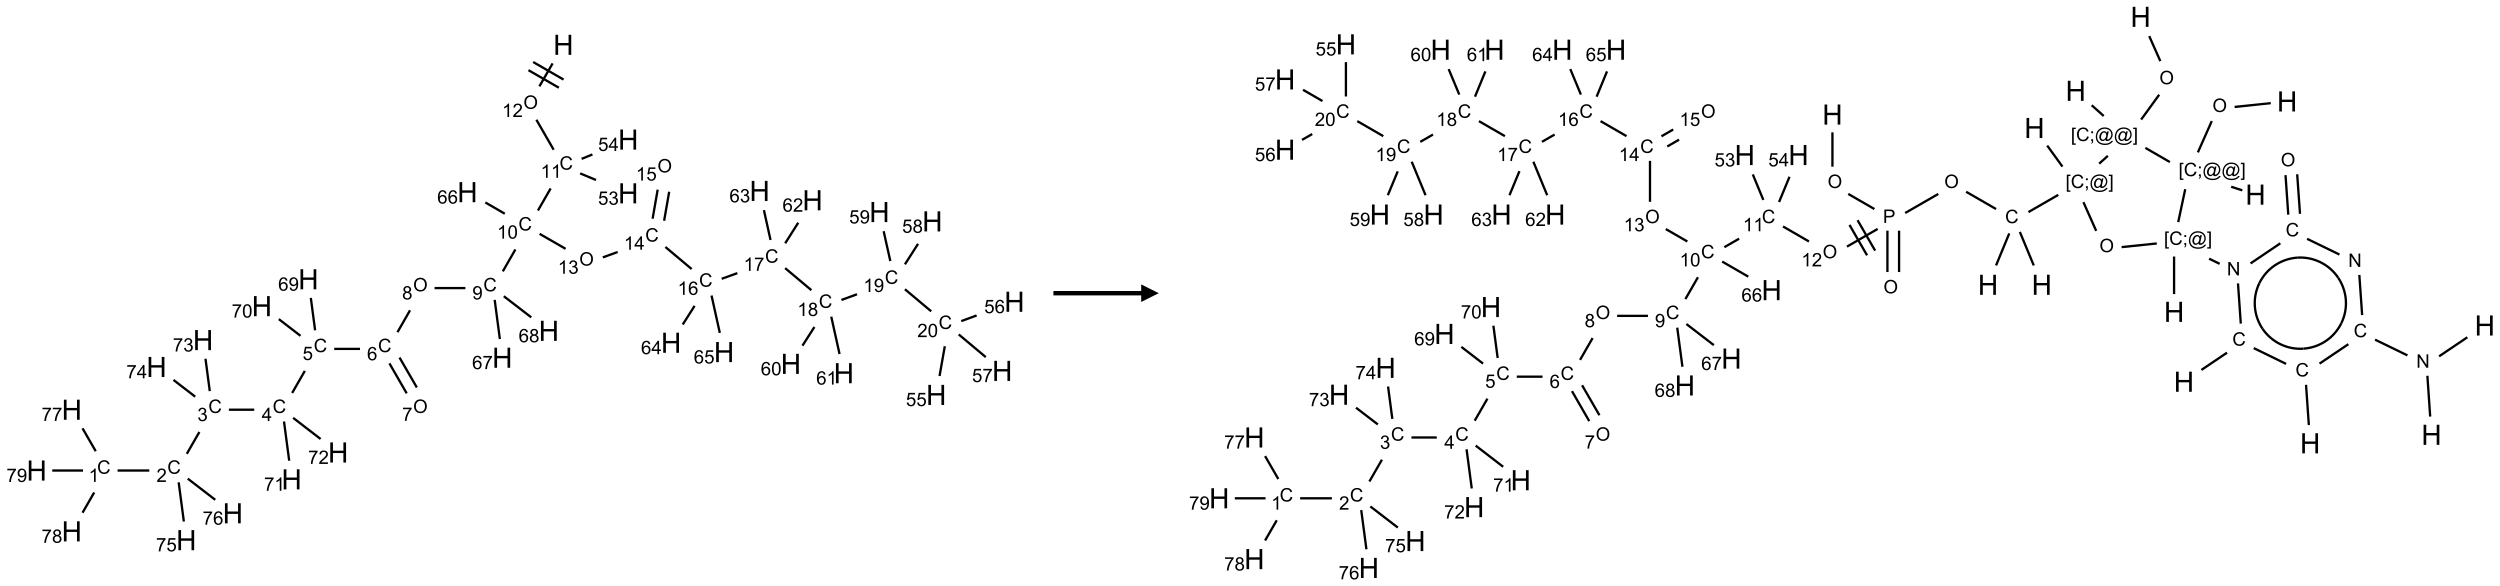 <?xml version="1.0" encoding="UTF-8"?>
<svg xmlns="http://www.w3.org/2000/svg" xmlns:xlink="http://www.w3.org/1999/xlink" width="1424" height="334" viewBox="0 0 1424 334">
<defs>
<g>
<g id="glyph-0-0">
<path d="M 2 0 L 2 -10 L 10 -10 L 10 0 Z M 2.25 -0.25 L 9.75 -0.25 L 9.75 -9.75 L 2.25 -9.75 Z M 2.25 -0.25 "/>
</g>
<g id="glyph-0-1">
<path d="M 1.281 0 L 1.281 -11.453 L 2.797 -11.453 L 2.797 -6.75 L 8.75 -6.75 L 8.75 -11.453 L 10.266 -11.453 L 10.266 0 L 8.75 0 L 8.75 -5.398 L 2.797 -5.398 L 2.797 0 Z M 1.281 0 "/>
</g>
<g id="glyph-1-0">
<path d="M 1.332 0 L 1.332 -6.668 L 6.668 -6.668 L 6.668 0 Z M 1.5 -0.168 L 6.5 -0.168 L 6.5 -6.5 L 1.5 -6.5 Z M 1.5 -0.168 "/>
</g>
<g id="glyph-1-1">
<path d="M 0.516 -3.719 C 0.516 -4.984 0.855 -5.977 1.535 -6.695 C 2.215 -7.414 3.094 -7.77 4.172 -7.77 C 4.875 -7.77 5.512 -7.602 6.078 -7.266 C 6.645 -6.93 7.074 -6.461 7.371 -5.855 C 7.668 -5.254 7.816 -4.57 7.816 -3.809 C 7.816 -3.035 7.66 -2.34 7.348 -1.73 C 7.035 -1.117 6.594 -0.656 6.02 -0.34 C 5.449 -0.027 4.828 0.129 4.168 0.129 C 3.449 0.129 2.805 -0.043 2.238 -0.391 C 1.672 -0.738 1.246 -1.211 0.953 -1.812 C 0.66 -2.414 0.516 -3.047 0.516 -3.719 Z M 1.559 -3.703 C 1.559 -2.781 1.805 -2.059 2.301 -1.527 C 2.793 -1 3.414 -0.734 4.16 -0.734 C 4.922 -0.734 5.547 -1 6.039 -1.535 C 6.531 -2.07 6.777 -2.828 6.777 -3.812 C 6.777 -4.434 6.672 -4.977 6.461 -5.441 C 6.25 -5.902 5.945 -6.262 5.539 -6.52 C 5.133 -6.773 4.68 -6.902 4.176 -6.902 C 3.461 -6.902 2.848 -6.656 2.332 -6.164 C 1.816 -5.672 1.559 -4.852 1.559 -3.703 Z M 1.559 -3.703 "/>
</g>
<g id="glyph-1-2">
<path d="M 3.973 0 L 3.035 0 L 3.035 -5.973 C 2.809 -5.758 2.516 -5.543 2.148 -5.328 C 1.781 -5.113 1.453 -4.953 1.16 -4.844 L 1.16 -5.75 C 1.684 -5.996 2.145 -6.297 2.535 -6.645 C 2.93 -6.996 3.207 -7.336 3.371 -7.668 L 3.973 -7.668 Z M 3.973 0 "/>
</g>
<g id="glyph-1-3">
<path d="M 5.371 -0.902 L 5.371 0 L 0.324 0 C 0.316 -0.227 0.352 -0.441 0.434 -0.652 C 0.562 -0.996 0.766 -1.332 1.051 -1.668 C 1.332 -2 1.742 -2.387 2.277 -2.824 C 3.105 -3.504 3.668 -4.043 3.957 -4.441 C 4.25 -4.84 4.395 -5.215 4.395 -5.566 C 4.395 -5.938 4.262 -6.254 3.996 -6.508 C 3.73 -6.762 3.387 -6.891 2.957 -6.891 C 2.508 -6.891 2.145 -6.754 1.875 -6.484 C 1.605 -6.215 1.469 -5.84 1.465 -5.359 L 0.5 -5.457 C 0.566 -6.176 0.812 -6.727 1.246 -7.102 C 1.676 -7.477 2.254 -7.668 2.98 -7.668 C 3.711 -7.668 4.293 -7.465 4.719 -7.059 C 5.145 -6.652 5.359 -6.148 5.359 -5.547 C 5.359 -5.242 5.297 -4.941 5.172 -4.645 C 5.047 -4.352 4.84 -4.039 4.551 -3.715 C 4.262 -3.387 3.777 -2.938 3.105 -2.371 C 2.543 -1.898 2.18 -1.578 2.02 -1.41 C 1.859 -1.242 1.73 -1.07 1.625 -0.902 Z M 5.371 -0.902 "/>
</g>
<g id="glyph-1-4">
<path d="M 6.27 -2.676 L 7.281 -2.422 C 7.07 -1.594 6.688 -0.961 6.137 -0.523 C 5.586 -0.086 4.914 0.129 4.121 0.129 C 3.297 0.129 2.629 -0.039 2.113 -0.371 C 1.598 -0.707 1.203 -1.191 0.934 -1.828 C 0.664 -2.465 0.531 -3.145 0.531 -3.875 C 0.531 -4.672 0.684 -5.363 0.988 -5.957 C 1.293 -6.547 1.723 -6.996 2.285 -7.305 C 2.844 -7.613 3.461 -7.766 4.137 -7.766 C 4.898 -7.766 5.543 -7.57 6.062 -7.184 C 6.582 -6.793 6.945 -6.246 7.152 -5.543 L 6.156 -5.309 C 5.98 -5.863 5.723 -6.266 5.387 -6.52 C 5.051 -6.773 4.625 -6.902 4.113 -6.902 C 3.527 -6.902 3.039 -6.762 2.645 -6.48 C 2.25 -6.199 1.973 -5.82 1.812 -5.348 C 1.652 -4.871 1.574 -4.383 1.574 -3.879 C 1.574 -3.23 1.668 -2.664 1.855 -2.18 C 2.047 -1.695 2.34 -1.332 2.738 -1.094 C 3.137 -0.855 3.57 -0.734 4.035 -0.734 C 4.602 -0.734 5.082 -0.898 5.473 -1.223 C 5.867 -1.551 6.133 -2.035 6.27 -2.676 Z M 6.27 -2.676 "/>
</g>
<g id="glyph-1-5">
<path d="M 0.441 -3.766 C 0.441 -4.668 0.535 -5.395 0.723 -5.945 C 0.906 -6.496 1.184 -6.922 1.551 -7.219 C 1.918 -7.516 2.375 -7.668 2.934 -7.668 C 3.344 -7.668 3.703 -7.586 4.012 -7.418 C 4.32 -7.254 4.574 -7.016 4.777 -6.707 C 4.977 -6.395 5.137 -6.016 5.25 -5.57 C 5.363 -5.125 5.422 -4.523 5.422 -3.766 C 5.422 -2.871 5.328 -2.148 5.145 -1.598 C 4.961 -1.047 4.688 -0.621 4.32 -0.32 C 3.953 -0.02 3.492 0.129 2.934 0.129 C 2.195 0.129 1.617 -0.133 1.199 -0.66 C 0.695 -1.297 0.441 -2.332 0.441 -3.766 Z M 1.406 -3.766 C 1.406 -2.512 1.555 -1.68 1.848 -1.262 C 2.141 -0.848 2.5 -0.641 2.934 -0.641 C 3.363 -0.641 3.727 -0.848 4.02 -1.266 C 4.312 -1.684 4.457 -2.516 4.457 -3.766 C 4.457 -5.023 4.312 -5.859 4.02 -6.27 C 3.727 -6.684 3.359 -6.891 2.922 -6.891 C 2.492 -6.891 2.148 -6.707 1.891 -6.344 C 1.566 -5.879 1.406 -5.02 1.406 -3.766 Z M 1.406 -3.766 "/>
</g>
<g id="glyph-1-6">
<path d="M 0.582 -1.766 L 1.484 -1.848 C 1.562 -1.426 1.707 -1.117 1.922 -0.926 C 2.137 -0.734 2.414 -0.641 2.75 -0.641 C 3.039 -0.641 3.289 -0.707 3.508 -0.84 C 3.727 -0.973 3.902 -1.148 4.043 -1.367 C 4.18 -1.586 4.297 -1.887 4.391 -2.262 C 4.484 -2.637 4.531 -3.016 4.531 -3.406 C 4.531 -3.449 4.531 -3.512 4.527 -3.594 C 4.34 -3.297 4.082 -3.055 3.758 -2.867 C 3.434 -2.68 3.082 -2.59 2.703 -2.59 C 2.07 -2.59 1.535 -2.816 1.098 -3.277 C 0.66 -3.734 0.441 -4.34 0.441 -5.09 C 0.441 -5.863 0.672 -6.484 1.129 -6.957 C 1.586 -7.43 2.156 -7.668 2.844 -7.668 C 3.34 -7.668 3.793 -7.531 4.207 -7.266 C 4.617 -7 4.93 -6.617 5.145 -6.121 C 5.355 -5.629 5.465 -4.91 5.465 -3.973 C 5.465 -2.996 5.359 -2.223 5.145 -1.645 C 4.934 -1.066 4.617 -0.625 4.199 -0.324 C 3.781 -0.02 3.293 0.129 2.73 0.129 C 2.133 0.129 1.645 -0.035 1.266 -0.367 C 0.887 -0.699 0.66 -1.164 0.582 -1.766 Z M 4.422 -5.137 C 4.422 -5.676 4.277 -6.102 3.992 -6.418 C 3.707 -6.734 3.359 -6.891 2.957 -6.891 C 2.543 -6.891 2.18 -6.719 1.871 -6.379 C 1.562 -6.039 1.406 -5.598 1.406 -5.059 C 1.406 -4.57 1.555 -4.176 1.848 -3.871 C 2.141 -3.566 2.5 -3.418 2.934 -3.418 C 3.367 -3.418 3.723 -3.57 4.004 -3.871 C 4.281 -4.176 4.422 -4.598 4.422 -5.137 Z M 4.422 -5.137 "/>
</g>
<g id="glyph-1-7">
<path d="M 1.887 -4.141 C 1.496 -4.281 1.207 -4.484 1.02 -4.75 C 0.832 -5.016 0.738 -5.328 0.738 -5.699 C 0.738 -6.254 0.938 -6.719 1.34 -7.098 C 1.738 -7.477 2.27 -7.668 2.934 -7.668 C 3.598 -7.668 4.137 -7.473 4.543 -7.086 C 4.949 -6.699 5.152 -6.227 5.152 -5.672 C 5.152 -5.316 5.059 -5.008 4.871 -4.746 C 4.688 -4.484 4.406 -4.281 4.027 -4.141 C 4.496 -3.988 4.852 -3.742 5.098 -3.402 C 5.34 -3.062 5.465 -2.656 5.465 -2.184 C 5.465 -1.531 5.234 -0.98 4.77 -0.535 C 4.309 -0.09 3.703 0.129 2.949 0.129 C 2.195 0.129 1.586 -0.094 1.125 -0.539 C 0.664 -0.984 0.434 -1.543 0.434 -2.207 C 0.434 -2.703 0.559 -3.121 0.809 -3.457 C 1.062 -3.793 1.422 -4.02 1.887 -4.141 Z M 1.699 -5.73 C 1.699 -5.367 1.812 -5.074 2.047 -4.844 C 2.281 -4.613 2.582 -4.5 2.953 -4.5 C 3.312 -4.5 3.609 -4.613 3.84 -4.84 C 4.07 -5.066 4.188 -5.348 4.188 -5.676 C 4.188 -6.02 4.07 -6.309 3.832 -6.543 C 3.594 -6.777 3.297 -6.895 2.941 -6.895 C 2.586 -6.895 2.289 -6.781 2.051 -6.551 C 1.816 -6.324 1.699 -6.047 1.699 -5.73 Z M 1.395 -2.203 C 1.395 -1.938 1.461 -1.676 1.586 -1.426 C 1.711 -1.176 1.902 -0.984 2.152 -0.848 C 2.402 -0.711 2.672 -0.641 2.957 -0.641 C 3.406 -0.641 3.777 -0.785 4.066 -1.074 C 4.359 -1.363 4.504 -1.727 4.504 -2.172 C 4.504 -2.625 4.355 -2.996 4.055 -3.293 C 3.754 -3.586 3.379 -3.734 2.926 -3.734 C 2.484 -3.734 2.121 -3.59 1.832 -3.297 C 1.543 -3.004 1.395 -2.641 1.395 -2.203 Z M 1.395 -2.203 "/>
</g>
<g id="glyph-1-8">
<path d="M 5.309 -5.766 L 4.375 -5.691 C 4.293 -6.059 4.172 -6.328 4.02 -6.496 C 3.766 -6.762 3.453 -6.895 3.082 -6.895 C 2.785 -6.895 2.523 -6.812 2.297 -6.645 C 2 -6.43 1.77 -6.117 1.598 -5.703 C 1.43 -5.289 1.34 -4.703 1.332 -3.938 C 1.559 -4.281 1.836 -4.535 2.16 -4.703 C 2.488 -4.871 2.828 -4.953 3.188 -4.953 C 3.812 -4.953 4.344 -4.723 4.785 -4.262 C 5.223 -3.801 5.441 -3.207 5.441 -2.48 C 5.441 -2 5.34 -1.555 5.133 -1.145 C 4.926 -0.73 4.641 -0.418 4.281 -0.199 C 3.922 0.02 3.512 0.129 3.051 0.129 C 2.27 0.129 1.633 -0.156 1.141 -0.73 C 0.648 -1.305 0.402 -2.254 0.402 -3.574 C 0.402 -5.051 0.672 -6.121 1.219 -6.793 C 1.695 -7.375 2.336 -7.668 3.141 -7.668 C 3.742 -7.668 4.234 -7.5 4.617 -7.16 C 5 -6.824 5.23 -6.359 5.309 -5.766 Z M 1.48 -2.473 C 1.48 -2.152 1.547 -1.844 1.684 -1.547 C 1.82 -1.25 2.016 -1.027 2.262 -0.871 C 2.508 -0.719 2.766 -0.641 3.035 -0.641 C 3.434 -0.641 3.773 -0.801 4.059 -1.121 C 4.344 -1.441 4.484 -1.875 4.484 -2.422 C 4.484 -2.949 4.344 -3.367 4.062 -3.668 C 3.781 -3.973 3.426 -4.125 3 -4.125 C 2.578 -4.125 2.219 -3.973 1.922 -3.668 C 1.625 -3.363 1.48 -2.969 1.48 -2.473 Z M 1.48 -2.473 "/>
</g>
<g id="glyph-1-9">
<path d="M 0.441 -2 L 1.426 -2.082 C 1.5 -1.605 1.668 -1.242 1.934 -1.004 C 2.199 -0.762 2.52 -0.641 2.895 -0.641 C 3.348 -0.641 3.73 -0.812 4.043 -1.152 C 4.355 -1.492 4.512 -1.941 4.512 -2.504 C 4.512 -3.039 4.359 -3.461 4.059 -3.77 C 3.758 -4.078 3.367 -4.234 2.879 -4.234 C 2.578 -4.234 2.305 -4.164 2.062 -4.027 C 1.82 -3.891 1.629 -3.715 1.488 -3.496 L 0.609 -3.609 L 1.348 -7.531 L 5.145 -7.531 L 5.145 -6.637 L 2.098 -6.637 L 1.688 -4.582 C 2.145 -4.902 2.625 -5.062 3.129 -5.062 C 3.797 -5.062 4.359 -4.832 4.816 -4.371 C 5.277 -3.91 5.504 -3.312 5.504 -2.59 C 5.504 -1.898 5.305 -1.301 4.902 -0.797 C 4.41 -0.18 3.742 0.129 2.895 0.129 C 2.199 0.129 1.633 -0.062 1.195 -0.453 C 0.758 -0.844 0.504 -1.359 0.441 -2 Z M 0.441 -2 "/>
</g>
<g id="glyph-1-10">
<path d="M 3.449 0 L 3.449 -1.828 L 0.137 -1.828 L 0.137 -2.688 L 3.621 -7.637 L 4.387 -7.637 L 4.387 -2.688 L 5.418 -2.688 L 5.418 -1.828 L 4.387 -1.828 L 4.387 0 Z M 3.449 -2.688 L 3.449 -6.129 L 1.059 -2.688 Z M 3.449 -2.688 "/>
</g>
<g id="glyph-1-11">
<path d="M 0.449 -2.016 L 1.387 -2.141 C 1.492 -1.609 1.676 -1.227 1.934 -0.992 C 2.191 -0.758 2.508 -0.641 2.879 -0.641 C 3.32 -0.641 3.695 -0.793 3.996 -1.098 C 4.301 -1.402 4.453 -1.781 4.453 -2.234 C 4.453 -2.664 4.312 -3.02 4.031 -3.301 C 3.75 -3.578 3.391 -3.719 2.957 -3.719 C 2.781 -3.719 2.562 -3.684 2.297 -3.613 L 2.402 -4.438 C 2.465 -4.43 2.516 -4.426 2.551 -4.426 C 2.949 -4.426 3.312 -4.531 3.629 -4.738 C 3.949 -4.949 4.109 -5.27 4.109 -5.703 C 4.109 -6.047 3.992 -6.332 3.762 -6.559 C 3.527 -6.785 3.227 -6.895 2.859 -6.895 C 2.496 -6.895 2.191 -6.781 1.949 -6.551 C 1.707 -6.324 1.547 -5.98 1.48 -5.52 L 0.543 -5.688 C 0.656 -6.316 0.918 -6.805 1.324 -7.148 C 1.73 -7.492 2.234 -7.668 2.84 -7.668 C 3.254 -7.668 3.641 -7.578 3.988 -7.398 C 4.34 -7.219 4.609 -6.977 4.793 -6.668 C 4.98 -6.359 5.074 -6.031 5.074 -5.684 C 5.074 -5.352 4.984 -5.051 4.809 -4.781 C 4.629 -4.512 4.367 -4.297 4.02 -4.137 C 4.473 -4.031 4.824 -3.816 5.074 -3.488 C 5.324 -3.16 5.449 -2.75 5.449 -2.254 C 5.449 -1.59 5.203 -1.023 4.719 -0.559 C 4.234 -0.098 3.617 0.137 2.875 0.137 C 2.203 0.137 1.648 -0.062 1.207 -0.465 C 0.762 -0.863 0.512 -1.379 0.449 -2.016 Z M 0.449 -2.016 "/>
</g>
<g id="glyph-1-12">
<path d="M 0.504 -6.637 L 0.504 -7.535 L 5.449 -7.535 L 5.449 -6.809 C 4.961 -6.289 4.48 -5.602 4.004 -4.746 C 3.527 -3.887 3.156 -3.004 2.895 -2.098 C 2.707 -1.461 2.59 -0.762 2.535 0 L 1.574 0 C 1.582 -0.602 1.703 -1.328 1.926 -2.176 C 2.152 -3.027 2.477 -3.848 2.898 -4.637 C 3.32 -5.426 3.77 -6.094 4.246 -6.637 Z M 0.504 -6.637 "/>
</g>
<g id="glyph-1-13">
<path d="M 0.723 2.121 L 0.723 -7.637 L 2.793 -7.637 L 2.793 -6.859 L 1.66 -6.859 L 1.66 1.344 L 2.793 1.344 L 2.793 2.121 Z M 0.723 2.121 "/>
</g>
<g id="glyph-1-14">
<path d="M 0.949 -4.465 L 0.949 -5.531 L 2.016 -5.531 L 2.016 -4.465 Z M 0.949 0 L 0.949 -1.066 L 2.016 -1.066 L 2.016 0 C 2.016 0.391 1.945 0.711 1.809 0.949 C 1.668 1.191 1.449 1.379 1.145 1.512 L 0.887 1.109 C 1.082 1.023 1.23 0.895 1.324 0.727 C 1.418 0.559 1.469 0.316 1.48 0 Z M 0.949 0 "/>
</g>
<g id="glyph-1-15">
<path d="M 6.047 -0.848 C 5.82 -0.59 5.57 -0.379 5.289 -0.223 C 5.008 -0.062 4.73 0.016 4.449 0.016 C 4.141 0.016 3.84 -0.074 3.547 -0.254 C 3.254 -0.434 3.02 -0.715 2.836 -1.09 C 2.652 -1.465 2.562 -1.875 2.562 -2.324 C 2.562 -2.875 2.703 -3.43 2.988 -3.98 C 3.27 -4.535 3.621 -4.953 4.043 -5.23 C 4.461 -5.508 4.871 -5.645 5.266 -5.645 C 5.566 -5.645 5.855 -5.566 6.129 -5.41 C 6.402 -5.25 6.641 -5.012 6.84 -4.688 L 7.016 -5.496 L 7.949 -5.496 L 7.199 -2 C 7.094 -1.516 7.043 -1.246 7.043 -1.191 C 7.043 -1.098 7.078 -1.02 7.148 -0.949 C 7.219 -0.883 7.305 -0.848 7.406 -0.848 C 7.59 -0.848 7.832 -0.953 8.129 -1.168 C 8.527 -1.445 8.84 -1.816 9.07 -2.285 C 9.301 -2.75 9.418 -3.234 9.418 -3.73 C 9.418 -4.309 9.27 -4.852 8.973 -5.355 C 8.676 -5.859 8.23 -6.262 7.645 -6.562 C 7.055 -6.863 6.406 -7.016 5.691 -7.016 C 4.879 -7.016 4.137 -6.824 3.465 -6.445 C 2.793 -6.066 2.273 -5.52 1.902 -4.809 C 1.535 -4.098 1.348 -3.34 1.348 -2.527 C 1.348 -1.676 1.535 -0.941 1.902 -0.328 C 2.273 0.285 2.809 0.742 3.508 1.035 C 4.207 1.328 4.984 1.473 5.832 1.473 C 6.742 1.473 7.504 1.32 8.121 1.016 C 8.734 0.711 9.195 0.34 9.5 -0.098 L 10.441 -0.098 C 10.266 0.266 9.961 0.637 9.531 1.016 C 9.102 1.395 8.59 1.695 7.996 1.914 C 7.402 2.133 6.688 2.246 5.848 2.246 C 5.078 2.246 4.367 2.145 3.715 1.949 C 3.066 1.75 2.512 1.453 2.051 1.055 C 1.594 0.656 1.25 0.199 1.016 -0.316 C 0.723 -0.973 0.578 -1.684 0.578 -2.441 C 0.578 -3.289 0.75 -4.098 1.098 -4.863 C 1.523 -5.805 2.125 -6.527 2.902 -7.027 C 3.684 -7.527 4.629 -7.777 5.738 -7.777 C 6.602 -7.777 7.375 -7.602 8.059 -7.246 C 8.746 -6.895 9.285 -6.371 9.684 -5.672 C 10.02 -5.07 10.188 -4.418 10.188 -3.715 C 10.188 -2.707 9.832 -1.812 9.125 -1.031 C 8.492 -0.328 7.801 0.02 7.051 0.02 C 6.812 0.02 6.617 -0.016 6.473 -0.09 C 6.324 -0.16 6.215 -0.266 6.145 -0.402 C 6.102 -0.488 6.066 -0.637 6.047 -0.848 Z M 3.527 -2.262 C 3.527 -1.785 3.641 -1.414 3.863 -1.152 C 4.09 -0.887 4.348 -0.754 4.641 -0.754 C 4.836 -0.754 5.039 -0.812 5.254 -0.93 C 5.469 -1.047 5.676 -1.219 5.871 -1.449 C 6.066 -1.676 6.23 -1.969 6.355 -2.32 C 6.48 -2.672 6.543 -3.027 6.543 -3.379 C 6.543 -3.852 6.426 -4.219 6.191 -4.48 C 5.957 -4.738 5.672 -4.871 5.332 -4.871 C 5.109 -4.871 4.902 -4.812 4.707 -4.699 C 4.512 -4.586 4.32 -4.406 4.137 -4.156 C 3.953 -3.906 3.805 -3.602 3.691 -3.246 C 3.582 -2.887 3.527 -2.559 3.527 -2.262 Z M 3.527 -2.262 "/>
</g>
<g id="glyph-1-16">
<path d="M 2.27 2.121 L 0.203 2.121 L 0.203 1.344 L 1.332 1.344 L 1.332 -6.859 L 0.203 -6.859 L 0.203 -7.637 L 2.27 -7.637 Z M 2.27 2.121 "/>
</g>
<g id="glyph-1-17">
<path d="M 0.824 0 L 0.824 -7.637 L 3.703 -7.637 C 4.211 -7.637 4.598 -7.609 4.863 -7.562 C 5.238 -7.5 5.555 -7.383 5.809 -7.207 C 6.062 -7.031 6.266 -6.785 6.418 -6.469 C 6.574 -6.152 6.652 -5.805 6.652 -5.426 C 6.652 -4.777 6.445 -4.227 6.031 -3.777 C 5.617 -3.328 4.871 -3.105 3.793 -3.105 L 1.832 -3.105 L 1.832 0 Z M 1.832 -4.004 L 3.809 -4.004 C 4.461 -4.004 4.922 -4.125 5.199 -4.371 C 5.473 -4.613 5.609 -4.953 5.609 -5.395 C 5.609 -5.715 5.527 -5.988 5.367 -6.215 C 5.207 -6.441 4.992 -6.594 4.73 -6.668 C 4.559 -6.711 4.246 -6.734 3.785 -6.734 L 1.832 -6.734 Z M 1.832 -4.004 "/>
</g>
<g id="glyph-1-18">
<path d="M 0.812 0 L 0.812 -7.637 L 1.848 -7.637 L 5.859 -1.641 L 5.859 -7.637 L 6.828 -7.637 L 6.828 0 L 5.793 0 L 1.781 -6 L 1.781 0 Z M 0.812 0 "/>
</g>
</g>
</defs>
<path fill="none" stroke-width="0.033" stroke-linecap="butt" stroke-linejoin="miter" stroke="rgb(0%, 0%, 0%)" stroke-opacity="1" stroke-miterlimit="10" d="M 7.347 0.265 L 7.159 0.591 " transform="matrix(40, 0, 0, 40, 20.885, 25.531)"/>
<path fill="none" stroke-width="0.033" stroke-linecap="butt" stroke-linejoin="miter" stroke="rgb(0%, 0%, 0%)" stroke-opacity="1" stroke-miterlimit="10" d="M 7.003 0.361 L 7.436 0.611 " transform="matrix(40, 0, 0, 40, 20.885, 25.531)"/>
<path fill="none" stroke-width="0.033" stroke-linecap="butt" stroke-linejoin="miter" stroke="rgb(0%, 0%, 0%)" stroke-opacity="1" stroke-miterlimit="10" d="M 7.07 0.245 L 7.503 0.495 " transform="matrix(40, 0, 0, 40, 20.885, 25.531)"/>
<path fill="none" stroke-width="0.033" stroke-linecap="butt" stroke-linejoin="miter" stroke="rgb(0%, 0%, 0%)" stroke-opacity="1" stroke-miterlimit="10" d="M 7.116 1.067 L 7.362 1.494 " transform="matrix(40, 0, 0, 40, 20.885, 25.531)"/>
<path fill="none" stroke-width="0.033" stroke-linecap="butt" stroke-linejoin="miter" stroke="rgb(0%, 0%, 0%)" stroke-opacity="1" stroke-miterlimit="10" d="M 7.319 2.045 L 7.138 2.36 " transform="matrix(40, 0, 0, 40, 20.885, 25.531)"/>
<path fill="none" stroke-width="0.033" stroke-linecap="butt" stroke-linejoin="miter" stroke="rgb(0%, 0%, 0%)" stroke-opacity="1" stroke-miterlimit="10" d="M 6.817 2.914 L 6.638 3.226 " transform="matrix(40, 0, 0, 40, 20.885, 25.531)"/>
<path fill="none" stroke-width="0.033" stroke-linecap="butt" stroke-linejoin="miter" stroke="rgb(0%, 0%, 0%)" stroke-opacity="1" stroke-miterlimit="10" d="M 6.105 3.464 L 5.666 3.464 " transform="matrix(40, 0, 0, 40, 20.885, 25.531)"/>
<path fill="none" stroke-width="0.033" stroke-linecap="butt" stroke-linejoin="miter" stroke="rgb(0%, 0%, 0%)" stroke-opacity="1" stroke-miterlimit="10" d="M 5.317 3.78 L 5.138 4.092 " transform="matrix(40, 0, 0, 40, 20.885, 25.531)"/>
<path fill="none" stroke-width="0.033" stroke-linecap="butt" stroke-linejoin="miter" stroke="rgb(0%, 0%, 0%)" stroke-opacity="1" stroke-miterlimit="10" d="M 4.604 4.33 L 4.237 4.33 " transform="matrix(40, 0, 0, 40, 20.885, 25.531)"/>
<path fill="none" stroke-width="0.033" stroke-linecap="butt" stroke-linejoin="miter" stroke="rgb(0%, 0%, 0%)" stroke-opacity="1" stroke-miterlimit="10" d="M 3.819 4.643 L 3.638 4.958 " transform="matrix(40, 0, 0, 40, 20.885, 25.531)"/>
<path fill="none" stroke-width="0.033" stroke-linecap="butt" stroke-linejoin="miter" stroke="rgb(0%, 0%, 0%)" stroke-opacity="1" stroke-miterlimit="10" d="M 3.098 5.196 L 2.737 5.196 " transform="matrix(40, 0, 0, 40, 20.885, 25.531)"/>
<path fill="none" stroke-width="0.033" stroke-linecap="butt" stroke-linejoin="miter" stroke="rgb(0%, 0%, 0%)" stroke-opacity="1" stroke-miterlimit="10" d="M 2.317 5.513 L 2.138 5.824 " transform="matrix(40, 0, 0, 40, 20.885, 25.531)"/>
<path fill="none" stroke-width="0.033" stroke-linecap="butt" stroke-linejoin="miter" stroke="rgb(0%, 0%, 0%)" stroke-opacity="1" stroke-miterlimit="10" d="M 1.604 6.062 L 1.152 6.062 " transform="matrix(40, 0, 0, 40, 20.885, 25.531)"/>
<path fill="none" stroke-width="0.033" stroke-linecap="butt" stroke-linejoin="miter" stroke="rgb(0%, 0%, 0%)" stroke-opacity="1" stroke-miterlimit="10" d="M 0.841 5.787 L 0.653 5.461 " transform="matrix(40, 0, 0, 40, 20.885, 25.531)"/>
<path fill="none" stroke-width="0.033" stroke-linecap="butt" stroke-linejoin="miter" stroke="rgb(0%, 0%, 0%)" stroke-opacity="1" stroke-miterlimit="10" d="M 0.819 6.375 L 0.653 6.663 " transform="matrix(40, 0, 0, 40, 20.885, 25.531)"/>
<path fill="none" stroke-width="0.033" stroke-linecap="butt" stroke-linejoin="miter" stroke="rgb(0%, 0%, 0%)" stroke-opacity="1" stroke-miterlimit="10" d="M 0.66 6.062 L 0.222 6.062 " transform="matrix(40, 0, 0, 40, 20.885, 25.531)"/>
<path fill="none" stroke-width="0.033" stroke-linecap="butt" stroke-linejoin="miter" stroke="rgb(0%, 0%, 0%)" stroke-opacity="1" stroke-miterlimit="10" d="M 2.022 6.23 L 2.096 6.788 " transform="matrix(40, 0, 0, 40, 20.885, 25.531)"/>
<path fill="none" stroke-width="0.033" stroke-linecap="butt" stroke-linejoin="miter" stroke="rgb(0%, 0%, 0%)" stroke-opacity="1" stroke-miterlimit="10" d="M 2.152 6.178 L 2.543 6.479 " transform="matrix(40, 0, 0, 40, 20.885, 25.531)"/>
<path fill="none" stroke-width="0.033" stroke-linecap="butt" stroke-linejoin="miter" stroke="rgb(0%, 0%, 0%)" stroke-opacity="1" stroke-miterlimit="10" d="M 2.465 4.931 L 2.404 4.47 " transform="matrix(40, 0, 0, 40, 20.885, 25.531)"/>
<path fill="none" stroke-width="0.033" stroke-linecap="butt" stroke-linejoin="miter" stroke="rgb(0%, 0%, 0%)" stroke-opacity="1" stroke-miterlimit="10" d="M 2.258 5.011 L 1.948 4.772 " transform="matrix(40, 0, 0, 40, 20.885, 25.531)"/>
<path fill="none" stroke-width="0.033" stroke-linecap="butt" stroke-linejoin="miter" stroke="rgb(0%, 0%, 0%)" stroke-opacity="1" stroke-miterlimit="10" d="M 3.522 5.364 L 3.596 5.922 " transform="matrix(40, 0, 0, 40, 20.885, 25.531)"/>
<path fill="none" stroke-width="0.033" stroke-linecap="butt" stroke-linejoin="miter" stroke="rgb(0%, 0%, 0%)" stroke-opacity="1" stroke-miterlimit="10" d="M 3.652 5.312 L 4.043 5.613 " transform="matrix(40, 0, 0, 40, 20.885, 25.531)"/>
<path fill="none" stroke-width="0.033" stroke-linecap="butt" stroke-linejoin="miter" stroke="rgb(0%, 0%, 0%)" stroke-opacity="1" stroke-miterlimit="10" d="M 3.965 4.065 L 3.904 3.604 " transform="matrix(40, 0, 0, 40, 20.885, 25.531)"/>
<path fill="none" stroke-width="0.033" stroke-linecap="butt" stroke-linejoin="miter" stroke="rgb(0%, 0%, 0%)" stroke-opacity="1" stroke-miterlimit="10" d="M 3.757 4.144 L 3.448 3.906 " transform="matrix(40, 0, 0, 40, 20.885, 25.531)"/>
<path fill="none" stroke-width="0.033" stroke-linecap="butt" stroke-linejoin="miter" stroke="rgb(0%, 0%, 0%)" stroke-opacity="1" stroke-miterlimit="10" d="M 5.023 4.536 L 5.269 4.963 " transform="matrix(40, 0, 0, 40, 20.885, 25.531)"/>
<path fill="none" stroke-width="0.033" stroke-linecap="butt" stroke-linejoin="miter" stroke="rgb(0%, 0%, 0%)" stroke-opacity="1" stroke-miterlimit="10" d="M 5.167 4.453 L 5.414 4.88 " transform="matrix(40, 0, 0, 40, 20.885, 25.531)"/>
<path fill="none" stroke-width="0.033" stroke-linecap="butt" stroke-linejoin="miter" stroke="rgb(0%, 0%, 0%)" stroke-opacity="1" stroke-miterlimit="10" d="M 6.522 3.632 L 6.596 4.19 " transform="matrix(40, 0, 0, 40, 20.885, 25.531)"/>
<path fill="none" stroke-width="0.033" stroke-linecap="butt" stroke-linejoin="miter" stroke="rgb(0%, 0%, 0%)" stroke-opacity="1" stroke-miterlimit="10" d="M 6.652 3.58 L 7.043 3.881 " transform="matrix(40, 0, 0, 40, 20.885, 25.531)"/>
<path fill="none" stroke-width="0.033" stroke-linecap="butt" stroke-linejoin="miter" stroke="rgb(0%, 0%, 0%)" stroke-opacity="1" stroke-miterlimit="10" d="M 7.162 2.692 L 7.532 2.905 " transform="matrix(40, 0, 0, 40, 20.885, 25.531)"/>
<path fill="none" stroke-width="0.033" stroke-linecap="butt" stroke-linejoin="miter" stroke="rgb(0%, 0%, 0%)" stroke-opacity="1" stroke-miterlimit="10" d="M 8.062 3.027 L 8.273 2.95 " transform="matrix(40, 0, 0, 40, 20.885, 25.531)"/>
<path fill="none" stroke-width="0.033" stroke-linecap="butt" stroke-linejoin="miter" stroke="rgb(0%, 0%, 0%)" stroke-opacity="1" stroke-miterlimit="10" d="M 8.935 2.505 L 9.007 2.092 " transform="matrix(40, 0, 0, 40, 20.885, 25.531)"/>
<path fill="none" stroke-width="0.033" stroke-linecap="butt" stroke-linejoin="miter" stroke="rgb(0%, 0%, 0%)" stroke-opacity="1" stroke-miterlimit="10" d="M 8.771 2.476 L 8.843 2.063 " transform="matrix(40, 0, 0, 40, 20.885, 25.531)"/>
<path fill="none" stroke-width="0.033" stroke-linecap="butt" stroke-linejoin="miter" stroke="rgb(0%, 0%, 0%)" stroke-opacity="1" stroke-miterlimit="10" d="M 8.953 2.879 L 9.327 3.193 " transform="matrix(40, 0, 0, 40, 20.885, 25.531)"/>
<path fill="none" stroke-width="0.033" stroke-linecap="butt" stroke-linejoin="miter" stroke="rgb(0%, 0%, 0%)" stroke-opacity="1" stroke-miterlimit="10" d="M 9.754 3.332 L 9.978 3.251 " transform="matrix(40, 0, 0, 40, 20.885, 25.531)"/>
<path fill="none" stroke-width="0.033" stroke-linecap="butt" stroke-linejoin="miter" stroke="rgb(0%, 0%, 0%)" stroke-opacity="1" stroke-miterlimit="10" d="M 10.658 3.18 L 11.032 3.494 " transform="matrix(40, 0, 0, 40, 20.885, 25.531)"/>
<path fill="none" stroke-width="0.033" stroke-linecap="butt" stroke-linejoin="miter" stroke="rgb(0%, 0%, 0%)" stroke-opacity="1" stroke-miterlimit="10" d="M 11.46 3.633 L 11.682 3.552 " transform="matrix(40, 0, 0, 40, 20.885, 25.531)"/>
<path fill="none" stroke-width="0.033" stroke-linecap="butt" stroke-linejoin="miter" stroke="rgb(0%, 0%, 0%)" stroke-opacity="1" stroke-miterlimit="10" d="M 12.364 3.481 L 12.738 3.795 " transform="matrix(40, 0, 0, 40, 20.885, 25.531)"/>
<path fill="none" stroke-width="0.033" stroke-linecap="butt" stroke-linejoin="miter" stroke="rgb(0%, 0%, 0%)" stroke-opacity="1" stroke-miterlimit="10" d="M 12.932 4.292 L 12.857 4.716 " transform="matrix(40, 0, 0, 40, 20.885, 25.531)"/>
<path fill="none" stroke-width="0.033" stroke-linecap="butt" stroke-linejoin="miter" stroke="rgb(0%, 0%, 0%)" stroke-opacity="1" stroke-miterlimit="10" d="M 13.166 3.934 L 13.385 3.854 " transform="matrix(40, 0, 0, 40, 20.885, 25.531)"/>
<path fill="none" stroke-width="0.033" stroke-linecap="butt" stroke-linejoin="miter" stroke="rgb(0%, 0%, 0%)" stroke-opacity="1" stroke-miterlimit="10" d="M 13.13 4.124 L 13.515 4.447 " transform="matrix(40, 0, 0, 40, 20.885, 25.531)"/>
<path fill="none" stroke-width="0.033" stroke-linecap="butt" stroke-linejoin="miter" stroke="rgb(0%, 0%, 0%)" stroke-opacity="1" stroke-miterlimit="10" d="M 12.364 3.126 L 12.551 2.834 " transform="matrix(40, 0, 0, 40, 20.885, 25.531)"/>
<path fill="none" stroke-width="0.033" stroke-linecap="butt" stroke-linejoin="miter" stroke="rgb(0%, 0%, 0%)" stroke-opacity="1" stroke-miterlimit="10" d="M 12.156 3.079 L 12.061 2.654 " transform="matrix(40, 0, 0, 40, 20.885, 25.531)"/>
<path fill="none" stroke-width="0.033" stroke-linecap="butt" stroke-linejoin="miter" stroke="rgb(0%, 0%, 0%)" stroke-opacity="1" stroke-miterlimit="10" d="M 11.075 4.018 L 10.905 4.284 " transform="matrix(40, 0, 0, 40, 20.885, 25.531)"/>
<path fill="none" stroke-width="0.033" stroke-linecap="butt" stroke-linejoin="miter" stroke="rgb(0%, 0%, 0%)" stroke-opacity="1" stroke-miterlimit="10" d="M 11.315 3.871 L 11.433 4.403 " transform="matrix(40, 0, 0, 40, 20.885, 25.531)"/>
<path fill="none" stroke-width="0.033" stroke-linecap="butt" stroke-linejoin="miter" stroke="rgb(0%, 0%, 0%)" stroke-opacity="1" stroke-miterlimit="10" d="M 10.659 2.826 L 10.845 2.533 " transform="matrix(40, 0, 0, 40, 20.885, 25.531)"/>
<path fill="none" stroke-width="0.033" stroke-linecap="butt" stroke-linejoin="miter" stroke="rgb(0%, 0%, 0%)" stroke-opacity="1" stroke-miterlimit="10" d="M 10.45 2.779 L 10.356 2.354 " transform="matrix(40, 0, 0, 40, 20.885, 25.531)"/>
<path fill="none" stroke-width="0.033" stroke-linecap="butt" stroke-linejoin="miter" stroke="rgb(0%, 0%, 0%)" stroke-opacity="1" stroke-miterlimit="10" d="M 9.369 3.717 L 9.2 3.983 " transform="matrix(40, 0, 0, 40, 20.885, 25.531)"/>
<path fill="none" stroke-width="0.033" stroke-linecap="butt" stroke-linejoin="miter" stroke="rgb(0%, 0%, 0%)" stroke-opacity="1" stroke-miterlimit="10" d="M 9.61 3.57 L 9.728 4.102 " transform="matrix(40, 0, 0, 40, 20.885, 25.531)"/>
<path fill="none" stroke-width="0.033" stroke-linecap="butt" stroke-linejoin="miter" stroke="rgb(0%, 0%, 0%)" stroke-opacity="1" stroke-miterlimit="10" d="M 6.666 2.405 L 6.389 2.245 " transform="matrix(40, 0, 0, 40, 20.885, 25.531)"/>
<path fill="none" stroke-width="0.033" stroke-linecap="butt" stroke-linejoin="miter" stroke="rgb(0%, 0%, 0%)" stroke-opacity="1" stroke-miterlimit="10" d="M 7.739 1.831 L 7.965 1.925 " transform="matrix(40, 0, 0, 40, 20.885, 25.531)"/>
<path fill="none" stroke-width="0.033" stroke-linecap="butt" stroke-linejoin="miter" stroke="rgb(0%, 0%, 0%)" stroke-opacity="1" stroke-miterlimit="10" d="M 7.76 1.624 L 7.914 1.561 " transform="matrix(40, 0, 0, 40, 20.885, 25.531)"/>
<g fill="rgb(0%, 0%, 0%)" fill-opacity="1">
<use xlink:href="#glyph-0-1" x="315.113" y="31.258"/>
</g>
<g fill="rgb(0%, 0%, 0%)" fill-opacity="1">
<use xlink:href="#glyph-1-1" x="298.129" y="62.02"/>
</g>
<g fill="rgb(0%, 0%, 0%)" fill-opacity="1">
<use xlink:href="#glyph-1-2" x="286.008" y="66.652"/>
<use xlink:href="#glyph-1-3" x="291.94" y="66.652"/>
</g>
<g fill="rgb(0%, 0%, 0%)" fill-opacity="1">
<use xlink:href="#glyph-1-4" x="318.668" y="96.656"/>
</g>
<g fill="rgb(0%, 0%, 0%)" fill-opacity="1">
<use xlink:href="#glyph-1-2" x="307.957" y="101.293"/>
<use xlink:href="#glyph-1-2" x="313.889" y="101.293"/>
</g>
<g fill="rgb(0%, 0%, 0%)" fill-opacity="1">
<use xlink:href="#glyph-1-4" x="295.293" y="131.301"/>
</g>
<g fill="rgb(0%, 0%, 0%)" fill-opacity="1">
<use xlink:href="#glyph-1-2" x="283.133" y="135.934"/>
<use xlink:href="#glyph-1-5" x="289.065" y="135.934"/>
</g>
<g fill="rgb(0%, 0%, 0%)" fill-opacity="1">
<use xlink:href="#glyph-1-4" x="275.293" y="165.941"/>
</g>
<g fill="rgb(0%, 0%, 0%)" fill-opacity="1">
<use xlink:href="#glyph-1-6" x="269.023" y="170.574"/>
</g>
<g fill="rgb(0%, 0%, 0%)" fill-opacity="1">
<use xlink:href="#glyph-1-1" x="235.309" y="165.945"/>
</g>
<g fill="rgb(0%, 0%, 0%)" fill-opacity="1">
<use xlink:href="#glyph-1-7" x="229.023" y="170.574"/>
</g>
<g fill="rgb(0%, 0%, 0%)" fill-opacity="1">
<use xlink:href="#glyph-1-4" x="215.293" y="200.582"/>
</g>
<g fill="rgb(0%, 0%, 0%)" fill-opacity="1">
<use xlink:href="#glyph-1-8" x="209.047" y="205.219"/>
</g>
<g fill="rgb(0%, 0%, 0%)" fill-opacity="1">
<use xlink:href="#glyph-1-4" x="178.668" y="200.582"/>
</g>
<g fill="rgb(0%, 0%, 0%)" fill-opacity="1">
<use xlink:href="#glyph-1-9" x="172.355" y="205.086"/>
</g>
<g fill="rgb(0%, 0%, 0%)" fill-opacity="1">
<use xlink:href="#glyph-1-4" x="155.293" y="235.223"/>
</g>
<g fill="rgb(0%, 0%, 0%)" fill-opacity="1">
<use xlink:href="#glyph-1-10" x="149.07" y="239.828"/>
</g>
<g fill="rgb(0%, 0%, 0%)" fill-opacity="1">
<use xlink:href="#glyph-1-4" x="118.668" y="235.223"/>
</g>
<g fill="rgb(0%, 0%, 0%)" fill-opacity="1">
<use xlink:href="#glyph-1-11" x="112.414" y="239.859"/>
</g>
<g fill="rgb(0%, 0%, 0%)" fill-opacity="1">
<use xlink:href="#glyph-1-4" x="95.293" y="269.863"/>
</g>
<g fill="rgb(0%, 0%, 0%)" fill-opacity="1">
<use xlink:href="#glyph-1-3" x="89.121" y="274.5"/>
</g>
<g fill="rgb(0%, 0%, 0%)" fill-opacity="1">
<use xlink:href="#glyph-1-4" x="55.293" y="269.863"/>
</g>
<g fill="rgb(0%, 0%, 0%)" fill-opacity="1">
<use xlink:href="#glyph-1-2" x="50.512" y="274.5"/>
</g>
<g fill="rgb(0%, 0%, 0%)" fill-opacity="1">
<use xlink:href="#glyph-0-1" x="35.113" y="239.105"/>
</g>
<g fill="rgb(0%, 0%, 0%)" fill-opacity="1">
<use xlink:href="#glyph-1-12" x="23.676" y="239.77"/>
<use xlink:href="#glyph-1-12" x="29.608" y="239.77"/>
</g>
<g fill="rgb(0%, 0%, 0%)" fill-opacity="1">
<use xlink:href="#glyph-0-1" x="35.113" y="308.387"/>
</g>
<g fill="rgb(0%, 0%, 0%)" fill-opacity="1">
<use xlink:href="#glyph-1-12" x="23.66" y="309.18"/>
<use xlink:href="#glyph-1-7" x="29.592" y="309.18"/>
</g>
<g fill="rgb(0%, 0%, 0%)" fill-opacity="1">
<use xlink:href="#glyph-0-1" x="15.113" y="273.746"/>
</g>
<g fill="rgb(0%, 0%, 0%)" fill-opacity="1">
<use xlink:href="#glyph-1-12" x="3.66" y="274.539"/>
<use xlink:href="#glyph-1-6" x="9.592" y="274.539"/>
</g>
<g fill="rgb(0%, 0%, 0%)" fill-opacity="1">
<use xlink:href="#glyph-0-1" x="100.332" y="313.402"/>
</g>
<g fill="rgb(0%, 0%, 0%)" fill-opacity="1">
<use xlink:href="#glyph-1-12" x="88.84" y="314.066"/>
<use xlink:href="#glyph-1-9" x="94.772" y="314.066"/>
</g>
<g fill="rgb(0%, 0%, 0%)" fill-opacity="1">
<use xlink:href="#glyph-0-1" x="126.848" y="298.098"/>
</g>
<g fill="rgb(0%, 0%, 0%)" fill-opacity="1">
<use xlink:href="#glyph-1-12" x="115.418" y="298.887"/>
<use xlink:href="#glyph-1-8" x="121.35" y="298.887"/>
</g>
<g fill="rgb(0%, 0%, 0%)" fill-opacity="1">
<use xlink:href="#glyph-0-1" x="109.891" y="199.445"/>
</g>
<g fill="rgb(0%, 0%, 0%)" fill-opacity="1">
<use xlink:href="#glyph-1-12" x="98.457" y="200.238"/>
<use xlink:href="#glyph-1-11" x="104.389" y="200.238"/>
</g>
<g fill="rgb(0%, 0%, 0%)" fill-opacity="1">
<use xlink:href="#glyph-0-1" x="83.379" y="214.754"/>
</g>
<g fill="rgb(0%, 0%, 0%)" fill-opacity="1">
<use xlink:href="#glyph-1-12" x="71.977" y="215.516"/>
<use xlink:href="#glyph-1-10" x="77.909" y="215.516"/>
</g>
<g fill="rgb(0%, 0%, 0%)" fill-opacity="1">
<use xlink:href="#glyph-0-1" x="160.332" y="278.762"/>
</g>
<g fill="rgb(0%, 0%, 0%)" fill-opacity="1">
<use xlink:href="#glyph-1-12" x="150.371" y="279.555"/>
<use xlink:href="#glyph-1-2" x="156.303" y="279.555"/>
</g>
<g fill="rgb(0%, 0%, 0%)" fill-opacity="1">
<use xlink:href="#glyph-0-1" x="186.848" y="263.457"/>
</g>
<g fill="rgb(0%, 0%, 0%)" fill-opacity="1">
<use xlink:href="#glyph-1-12" x="175.488" y="264.246"/>
<use xlink:href="#glyph-1-3" x="181.421" y="264.246"/>
</g>
<g fill="rgb(0%, 0%, 0%)" fill-opacity="1">
<use xlink:href="#glyph-0-1" x="169.891" y="164.805"/>
</g>
<g fill="rgb(0%, 0%, 0%)" fill-opacity="1">
<use xlink:href="#glyph-1-8" x="158.441" y="165.598"/>
<use xlink:href="#glyph-1-6" x="164.374" y="165.598"/>
</g>
<g fill="rgb(0%, 0%, 0%)" fill-opacity="1">
<use xlink:href="#glyph-0-1" x="143.379" y="180.113"/>
</g>
<g fill="rgb(0%, 0%, 0%)" fill-opacity="1">
<use xlink:href="#glyph-1-12" x="131.969" y="180.906"/>
<use xlink:href="#glyph-1-5" x="137.901" y="180.906"/>
</g>
<g fill="rgb(0%, 0%, 0%)" fill-opacity="1">
<use xlink:href="#glyph-1-1" x="235.309" y="235.227"/>
</g>
<g fill="rgb(0%, 0%, 0%)" fill-opacity="1">
<use xlink:href="#glyph-1-12" x="229.039" y="239.73"/>
</g>
<g fill="rgb(0%, 0%, 0%)" fill-opacity="1">
<use xlink:href="#glyph-0-1" x="280.332" y="209.48"/>
</g>
<g fill="rgb(0%, 0%, 0%)" fill-opacity="1">
<use xlink:href="#glyph-1-8" x="268.898" y="210.273"/>
<use xlink:href="#glyph-1-12" x="274.831" y="210.273"/>
</g>
<g fill="rgb(0%, 0%, 0%)" fill-opacity="1">
<use xlink:href="#glyph-0-1" x="306.848" y="194.172"/>
</g>
<g fill="rgb(0%, 0%, 0%)" fill-opacity="1">
<use xlink:href="#glyph-1-8" x="295.398" y="194.965"/>
<use xlink:href="#glyph-1-7" x="301.331" y="194.965"/>
</g>
<g fill="rgb(0%, 0%, 0%)" fill-opacity="1">
<use xlink:href="#glyph-1-1" x="329.949" y="151.305"/>
</g>
<g fill="rgb(0%, 0%, 0%)" fill-opacity="1">
<use xlink:href="#glyph-1-2" x="317.75" y="155.934"/>
<use xlink:href="#glyph-1-11" x="323.682" y="155.934"/>
</g>
<g fill="rgb(0%, 0%, 0%)" fill-opacity="1">
<use xlink:href="#glyph-1-4" x="367.52" y="137.617"/>
</g>
<g fill="rgb(0%, 0%, 0%)" fill-opacity="1">
<use xlink:href="#glyph-1-2" x="355.367" y="142.254"/>
<use xlink:href="#glyph-1-10" x="361.299" y="142.254"/>
</g>
<g fill="rgb(0%, 0%, 0%)" fill-opacity="1">
<use xlink:href="#glyph-1-1" x="374.48" y="98.23"/>
</g>
<g fill="rgb(0%, 0%, 0%)" fill-opacity="1">
<use xlink:href="#glyph-1-2" x="362.223" y="102.863"/>
<use xlink:href="#glyph-1-9" x="368.155" y="102.863"/>
</g>
<g fill="rgb(0%, 0%, 0%)" fill-opacity="1">
<use xlink:href="#glyph-1-4" x="398.164" y="163.328"/>
</g>
<g fill="rgb(0%, 0%, 0%)" fill-opacity="1">
<use xlink:href="#glyph-1-2" x="385.984" y="167.965"/>
<use xlink:href="#glyph-1-8" x="391.917" y="167.965"/>
</g>
<g fill="rgb(0%, 0%, 0%)" fill-opacity="1">
<use xlink:href="#glyph-1-4" x="435.75" y="149.648"/>
</g>
<g fill="rgb(0%, 0%, 0%)" fill-opacity="1">
<use xlink:href="#glyph-1-2" x="423.566" y="154.285"/>
<use xlink:href="#glyph-1-12" x="429.499" y="154.285"/>
</g>
<g fill="rgb(0%, 0%, 0%)" fill-opacity="1">
<use xlink:href="#glyph-1-4" x="466.391" y="175.359"/>
</g>
<g fill="rgb(0%, 0%, 0%)" fill-opacity="1">
<use xlink:href="#glyph-1-2" x="454.191" y="179.996"/>
<use xlink:href="#glyph-1-7" x="460.124" y="179.996"/>
</g>
<g fill="rgb(0%, 0%, 0%)" fill-opacity="1">
<use xlink:href="#glyph-1-4" x="503.98" y="161.68"/>
</g>
<g fill="rgb(0%, 0%, 0%)" fill-opacity="1">
<use xlink:href="#glyph-1-2" x="491.777" y="166.316"/>
<use xlink:href="#glyph-1-6" x="497.71" y="166.316"/>
</g>
<g fill="rgb(0%, 0%, 0%)" fill-opacity="1">
<use xlink:href="#glyph-1-4" x="534.621" y="187.391"/>
</g>
<g fill="rgb(0%, 0%, 0%)" fill-opacity="1">
<use xlink:href="#glyph-1-3" x="522.465" y="192.027"/>
<use xlink:href="#glyph-1-5" x="528.397" y="192.027"/>
</g>
<g fill="rgb(0%, 0%, 0%)" fill-opacity="1">
<use xlink:href="#glyph-0-1" x="527.496" y="230.668"/>
</g>
<g fill="rgb(0%, 0%, 0%)" fill-opacity="1">
<use xlink:href="#glyph-1-9" x="516.004" y="231.324"/>
<use xlink:href="#glyph-1-9" x="521.936" y="231.324"/>
</g>
<g fill="rgb(0%, 0%, 0%)" fill-opacity="1">
<use xlink:href="#glyph-0-1" x="572.031" y="177.594"/>
</g>
<g fill="rgb(0%, 0%, 0%)" fill-opacity="1">
<use xlink:href="#glyph-1-9" x="560.602" y="178.387"/>
<use xlink:href="#glyph-1-8" x="566.534" y="178.387"/>
</g>
<g fill="rgb(0%, 0%, 0%)" fill-opacity="1">
<use xlink:href="#glyph-0-1" x="565.082" y="216.984"/>
</g>
<g fill="rgb(0%, 0%, 0%)" fill-opacity="1">
<use xlink:href="#glyph-1-9" x="553.648" y="217.648"/>
<use xlink:href="#glyph-1-12" x="559.581" y="217.648"/>
</g>
<g fill="rgb(0%, 0%, 0%)" fill-opacity="1">
<use xlink:href="#glyph-0-1" x="525.293" y="131.828"/>
</g>
<g fill="rgb(0%, 0%, 0%)" fill-opacity="1">
<use xlink:href="#glyph-1-9" x="513.84" y="132.617"/>
<use xlink:href="#glyph-1-7" x="519.772" y="132.617"/>
</g>
<g fill="rgb(0%, 0%, 0%)" fill-opacity="1">
<use xlink:href="#glyph-0-1" x="495.141" y="126.512"/>
</g>
<g fill="rgb(0%, 0%, 0%)" fill-opacity="1">
<use xlink:href="#glyph-1-9" x="483.691" y="127.305"/>
<use xlink:href="#glyph-1-6" x="489.624" y="127.305"/>
</g>
<g fill="rgb(0%, 0%, 0%)" fill-opacity="1">
<use xlink:href="#glyph-0-1" x="444.719" y="212.98"/>
</g>
<g fill="rgb(0%, 0%, 0%)" fill-opacity="1">
<use xlink:href="#glyph-1-8" x="433.312" y="213.77"/>
<use xlink:href="#glyph-1-5" x="439.245" y="213.77"/>
</g>
<g fill="rgb(0%, 0%, 0%)" fill-opacity="1">
<use xlink:href="#glyph-0-1" x="474.871" y="218.297"/>
</g>
<g fill="rgb(0%, 0%, 0%)" fill-opacity="1">
<use xlink:href="#glyph-1-8" x="464.91" y="219.086"/>
<use xlink:href="#glyph-1-2" x="470.842" y="219.086"/>
</g>
<g fill="rgb(0%, 0%, 0%)" fill-opacity="1">
<use xlink:href="#glyph-0-1" x="457.062" y="119.797"/>
</g>
<g fill="rgb(0%, 0%, 0%)" fill-opacity="1">
<use xlink:href="#glyph-1-8" x="445.707" y="120.59"/>
<use xlink:href="#glyph-1-3" x="451.639" y="120.59"/>
</g>
<g fill="rgb(0%, 0%, 0%)" fill-opacity="1">
<use xlink:href="#glyph-0-1" x="426.914" y="114.48"/>
</g>
<g fill="rgb(0%, 0%, 0%)" fill-opacity="1">
<use xlink:href="#glyph-1-8" x="415.48" y="115.273"/>
<use xlink:href="#glyph-1-11" x="421.413" y="115.273"/>
</g>
<g fill="rgb(0%, 0%, 0%)" fill-opacity="1">
<use xlink:href="#glyph-0-1" x="376.492" y="200.949"/>
</g>
<g fill="rgb(0%, 0%, 0%)" fill-opacity="1">
<use xlink:href="#glyph-1-8" x="365.09" y="201.742"/>
<use xlink:href="#glyph-1-10" x="371.022" y="201.742"/>
</g>
<g fill="rgb(0%, 0%, 0%)" fill-opacity="1">
<use xlink:href="#glyph-0-1" x="406.641" y="206.266"/>
</g>
<g fill="rgb(0%, 0%, 0%)" fill-opacity="1">
<use xlink:href="#glyph-1-8" x="395.148" y="207.055"/>
<use xlink:href="#glyph-1-9" x="401.081" y="207.055"/>
</g>
<g fill="rgb(0%, 0%, 0%)" fill-opacity="1">
<use xlink:href="#glyph-0-1" x="260.473" y="115.184"/>
</g>
<g fill="rgb(0%, 0%, 0%)" fill-opacity="1">
<use xlink:href="#glyph-1-8" x="249.043" y="115.973"/>
<use xlink:href="#glyph-1-8" x="254.975" y="115.973"/>
</g>
<g fill="rgb(0%, 0%, 0%)" fill-opacity="1">
<use xlink:href="#glyph-0-1" x="352.066" y="115.848"/>
</g>
<g fill="rgb(0%, 0%, 0%)" fill-opacity="1">
<use xlink:href="#glyph-1-9" x="340.633" y="116.641"/>
<use xlink:href="#glyph-1-11" x="346.565" y="116.641"/>
</g>
<g fill="rgb(0%, 0%, 0%)" fill-opacity="1">
<use xlink:href="#glyph-0-1" x="352.066" y="85.234"/>
</g>
<g fill="rgb(0%, 0%, 0%)" fill-opacity="1">
<use xlink:href="#glyph-1-9" x="340.664" y="85.996"/>
<use xlink:href="#glyph-1-10" x="346.596" y="85.996"/>
</g>
<path fill-rule="nonzero" fill="rgb(0%, 0%, 0%)" fill-opacity="1" d="M 600.027 168.25 L 650.027 168.25 L 650.027 172 L 660.027 167 L 650.027 162 L 650.027 165.75 L 600.027 165.75 "/>
<path fill="none" stroke-width="0.033" stroke-linecap="butt" stroke-linejoin="miter" stroke="rgb(0%, 0%, 0%)" stroke-opacity="1" stroke-miterlimit="10" d="M 14.974 1.229 L 14.459 1.283 " transform="matrix(40, 0, 0, 40, 694.475, 9.594)"/>
<path fill="none" stroke-width="0.033" stroke-linecap="butt" stroke-linejoin="miter" stroke="rgb(0%, 0%, 0%)" stroke-opacity="1" stroke-miterlimit="10" d="M 14.134 1.484 L 13.936 1.93 " transform="matrix(40, 0, 0, 40, 694.475, 9.594)"/>
<path fill="none" stroke-width="0.033" stroke-linecap="butt" stroke-linejoin="miter" stroke="rgb(0%, 0%, 0%)" stroke-opacity="1" stroke-miterlimit="10" d="M 14.41 2.419 L 14.569 2.471 " transform="matrix(40, 0, 0, 40, 694.475, 9.594)"/>
<path fill="none" stroke-width="0.033" stroke-linecap="butt" stroke-linejoin="miter" stroke="rgb(0%, 0%, 0%)" stroke-opacity="1" stroke-miterlimit="10" d="M 13.537 2.068 L 13.188 1.866 " transform="matrix(40, 0, 0, 40, 694.475, 9.594)"/>
<path fill="none" stroke-width="0.033" stroke-linecap="butt" stroke-linejoin="miter" stroke="rgb(0%, 0%, 0%)" stroke-opacity="1" stroke-miterlimit="10" d="M 12.595 1.412 L 12.424 1.259 " transform="matrix(40, 0, 0, 40, 694.475, 9.594)"/>
<path fill="none" stroke-width="0.033" stroke-linecap="butt" stroke-linejoin="miter" stroke="rgb(0%, 0%, 0%)" stroke-opacity="1" stroke-miterlimit="10" d="M 13.128 1.463 L 13.385 1.109 " transform="matrix(40, 0, 0, 40, 694.475, 9.594)"/>
<path fill="none" stroke-width="0.033" stroke-linecap="butt" stroke-linejoin="miter" stroke="rgb(0%, 0%, 0%)" stroke-opacity="1" stroke-miterlimit="10" d="M 13.401 0.63 L 13.243 0.274 " transform="matrix(40, 0, 0, 40, 694.475, 9.594)"/>
<path fill="none" stroke-width="0.033" stroke-linecap="butt" stroke-linejoin="miter" stroke="rgb(0%, 0%, 0%)" stroke-opacity="1" stroke-miterlimit="10" d="M 12.654 1.979 L 12.53 2.091 " transform="matrix(40, 0, 0, 40, 694.475, 9.594)"/>
<path fill="none" stroke-width="0.033" stroke-linecap="butt" stroke-linejoin="miter" stroke="rgb(0%, 0%, 0%)" stroke-opacity="1" stroke-miterlimit="10" d="M 12.007 2.132 L 11.79 1.833 " transform="matrix(40, 0, 0, 40, 694.475, 9.594)"/>
<path fill="none" stroke-width="0.033" stroke-linecap="butt" stroke-linejoin="miter" stroke="rgb(0%, 0%, 0%)" stroke-opacity="1" stroke-miterlimit="10" d="M 11.948 2.535 L 11.523 2.78 " transform="matrix(40, 0, 0, 40, 694.475, 9.594)"/>
<path fill="none" stroke-width="0.033" stroke-linecap="butt" stroke-linejoin="miter" stroke="rgb(0%, 0%, 0%)" stroke-opacity="1" stroke-miterlimit="10" d="M 11.401 3.063 L 11.599 3.54 " transform="matrix(40, 0, 0, 40, 694.475, 9.594)"/>
<path fill="none" stroke-width="0.033" stroke-linecap="butt" stroke-linejoin="miter" stroke="rgb(0%, 0%, 0%)" stroke-opacity="1" stroke-miterlimit="10" d="M 11.25 3.084 L 11.062 3.54 " transform="matrix(40, 0, 0, 40, 694.475, 9.594)"/>
<path fill="none" stroke-width="0.033" stroke-linecap="butt" stroke-linejoin="miter" stroke="rgb(0%, 0%, 0%)" stroke-opacity="1" stroke-miterlimit="10" d="M 11.062 2.737 L 10.636 2.491 " transform="matrix(40, 0, 0, 40, 694.475, 9.594)"/>
<path fill="none" stroke-width="0.033" stroke-linecap="butt" stroke-linejoin="miter" stroke="rgb(0%, 0%, 0%)" stroke-opacity="1" stroke-miterlimit="10" d="M 10.239 2.522 L 9.768 2.793 " transform="matrix(40, 0, 0, 40, 694.475, 9.594)"/>
<path fill="none" stroke-width="0.033" stroke-linecap="butt" stroke-linejoin="miter" stroke="rgb(0%, 0%, 0%)" stroke-opacity="1" stroke-miterlimit="10" d="M 9.515 3.045 L 9.515 3.634 " transform="matrix(40, 0, 0, 40, 694.475, 9.594)"/>
<path fill="none" stroke-width="0.033" stroke-linecap="butt" stroke-linejoin="miter" stroke="rgb(0%, 0%, 0%)" stroke-opacity="1" stroke-miterlimit="10" d="M 9.681 3.045 L 9.681 3.634 " transform="matrix(40, 0, 0, 40, 694.475, 9.594)"/>
<path fill="none" stroke-width="0.033" stroke-linecap="butt" stroke-linejoin="miter" stroke="rgb(0%, 0%, 0%)" stroke-opacity="1" stroke-miterlimit="10" d="M 9.33 2.737 L 8.957 2.522 " transform="matrix(40, 0, 0, 40, 694.475, 9.594)"/>
<path fill="none" stroke-width="0.033" stroke-linecap="butt" stroke-linejoin="miter" stroke="rgb(0%, 0%, 0%)" stroke-opacity="1" stroke-miterlimit="10" d="M 8.732 2.134 L 8.732 1.645 " transform="matrix(40, 0, 0, 40, 694.475, 9.594)"/>
<path fill="none" stroke-width="0.033" stroke-linecap="butt" stroke-linejoin="miter" stroke="rgb(0%, 0%, 0%)" stroke-opacity="1" stroke-miterlimit="10" d="M 9.376 3.02 L 8.939 3.272 " transform="matrix(40, 0, 0, 40, 694.475, 9.594)"/>
<path fill="none" stroke-width="0.033" stroke-linecap="butt" stroke-linejoin="miter" stroke="rgb(0%, 0%, 0%)" stroke-opacity="1" stroke-miterlimit="10" d="M 8.975 2.963 L 9.225 3.396 " transform="matrix(40, 0, 0, 40, 694.475, 9.594)"/>
<path fill="none" stroke-width="0.033" stroke-linecap="butt" stroke-linejoin="miter" stroke="rgb(0%, 0%, 0%)" stroke-opacity="1" stroke-miterlimit="10" d="M 9.09 2.896 L 9.34 3.329 " transform="matrix(40, 0, 0, 40, 694.475, 9.594)"/>
<path fill="none" stroke-width="0.033" stroke-linecap="butt" stroke-linejoin="miter" stroke="rgb(0%, 0%, 0%)" stroke-opacity="1" stroke-miterlimit="10" d="M 8.398 3.199 L 8.028 2.985 " transform="matrix(40, 0, 0, 40, 694.475, 9.594)"/>
<path fill="none" stroke-width="0.033" stroke-linecap="butt" stroke-linejoin="miter" stroke="rgb(0%, 0%, 0%)" stroke-opacity="1" stroke-miterlimit="10" d="M 7.403 3.159 L 7.193 3.28 " transform="matrix(40, 0, 0, 40, 694.475, 9.594)"/>
<path fill="none" stroke-width="0.033" stroke-linecap="butt" stroke-linejoin="miter" stroke="rgb(0%, 0%, 0%)" stroke-opacity="1" stroke-miterlimit="10" d="M 6.817 3.708 L 6.638 4.019 " transform="matrix(40, 0, 0, 40, 694.475, 9.594)"/>
<path fill="none" stroke-width="0.033" stroke-linecap="butt" stroke-linejoin="miter" stroke="rgb(0%, 0%, 0%)" stroke-opacity="1" stroke-miterlimit="10" d="M 6.105 4.258 L 5.666 4.258 " transform="matrix(40, 0, 0, 40, 694.475, 9.594)"/>
<path fill="none" stroke-width="0.033" stroke-linecap="butt" stroke-linejoin="miter" stroke="rgb(0%, 0%, 0%)" stroke-opacity="1" stroke-miterlimit="10" d="M 5.317 4.574 L 5.138 4.885 " transform="matrix(40, 0, 0, 40, 694.475, 9.594)"/>
<path fill="none" stroke-width="0.033" stroke-linecap="butt" stroke-linejoin="miter" stroke="rgb(0%, 0%, 0%)" stroke-opacity="1" stroke-miterlimit="10" d="M 4.604 5.124 L 4.237 5.124 " transform="matrix(40, 0, 0, 40, 694.475, 9.594)"/>
<path fill="none" stroke-width="0.033" stroke-linecap="butt" stroke-linejoin="miter" stroke="rgb(0%, 0%, 0%)" stroke-opacity="1" stroke-miterlimit="10" d="M 3.819 5.437 L 3.638 5.751 " transform="matrix(40, 0, 0, 40, 694.475, 9.594)"/>
<path fill="none" stroke-width="0.033" stroke-linecap="butt" stroke-linejoin="miter" stroke="rgb(0%, 0%, 0%)" stroke-opacity="1" stroke-miterlimit="10" d="M 3.098 5.99 L 2.737 5.99 " transform="matrix(40, 0, 0, 40, 694.475, 9.594)"/>
<path fill="none" stroke-width="0.033" stroke-linecap="butt" stroke-linejoin="miter" stroke="rgb(0%, 0%, 0%)" stroke-opacity="1" stroke-miterlimit="10" d="M 2.317 6.306 L 2.138 6.617 " transform="matrix(40, 0, 0, 40, 694.475, 9.594)"/>
<path fill="none" stroke-width="0.033" stroke-linecap="butt" stroke-linejoin="miter" stroke="rgb(0%, 0%, 0%)" stroke-opacity="1" stroke-miterlimit="10" d="M 1.604 6.856 L 1.152 6.856 " transform="matrix(40, 0, 0, 40, 694.475, 9.594)"/>
<path fill="none" stroke-width="0.033" stroke-linecap="butt" stroke-linejoin="miter" stroke="rgb(0%, 0%, 0%)" stroke-opacity="1" stroke-miterlimit="10" d="M 0.841 6.581 L 0.653 6.255 " transform="matrix(40, 0, 0, 40, 694.475, 9.594)"/>
<path fill="none" stroke-width="0.033" stroke-linecap="butt" stroke-linejoin="miter" stroke="rgb(0%, 0%, 0%)" stroke-opacity="1" stroke-miterlimit="10" d="M 0.819 7.169 L 0.653 7.457 " transform="matrix(40, 0, 0, 40, 694.475, 9.594)"/>
<path fill="none" stroke-width="0.033" stroke-linecap="butt" stroke-linejoin="miter" stroke="rgb(0%, 0%, 0%)" stroke-opacity="1" stroke-miterlimit="10" d="M 0.66 6.856 L 0.222 6.856 " transform="matrix(40, 0, 0, 40, 694.475, 9.594)"/>
<path fill="none" stroke-width="0.033" stroke-linecap="butt" stroke-linejoin="miter" stroke="rgb(0%, 0%, 0%)" stroke-opacity="1" stroke-miterlimit="10" d="M 2.152 6.972 L 2.543 7.273 " transform="matrix(40, 0, 0, 40, 694.475, 9.594)"/>
<path fill="none" stroke-width="0.033" stroke-linecap="butt" stroke-linejoin="miter" stroke="rgb(0%, 0%, 0%)" stroke-opacity="1" stroke-miterlimit="10" d="M 2.022 7.024 L 2.096 7.582 " transform="matrix(40, 0, 0, 40, 694.475, 9.594)"/>
<path fill="none" stroke-width="0.033" stroke-linecap="butt" stroke-linejoin="miter" stroke="rgb(0%, 0%, 0%)" stroke-opacity="1" stroke-miterlimit="10" d="M 2.258 5.804 L 1.948 5.566 " transform="matrix(40, 0, 0, 40, 694.475, 9.594)"/>
<path fill="none" stroke-width="0.033" stroke-linecap="butt" stroke-linejoin="miter" stroke="rgb(0%, 0%, 0%)" stroke-opacity="1" stroke-miterlimit="10" d="M 2.465 5.725 L 2.404 5.264 " transform="matrix(40, 0, 0, 40, 694.475, 9.594)"/>
<path fill="none" stroke-width="0.033" stroke-linecap="butt" stroke-linejoin="miter" stroke="rgb(0%, 0%, 0%)" stroke-opacity="1" stroke-miterlimit="10" d="M 3.652 6.106 L 4.043 6.407 " transform="matrix(40, 0, 0, 40, 694.475, 9.594)"/>
<path fill="none" stroke-width="0.033" stroke-linecap="butt" stroke-linejoin="miter" stroke="rgb(0%, 0%, 0%)" stroke-opacity="1" stroke-miterlimit="10" d="M 3.522 6.158 L 3.596 6.716 " transform="matrix(40, 0, 0, 40, 694.475, 9.594)"/>
<path fill="none" stroke-width="0.033" stroke-linecap="butt" stroke-linejoin="miter" stroke="rgb(0%, 0%, 0%)" stroke-opacity="1" stroke-miterlimit="10" d="M 3.757 4.938 L 3.448 4.7 " transform="matrix(40, 0, 0, 40, 694.475, 9.594)"/>
<path fill="none" stroke-width="0.033" stroke-linecap="butt" stroke-linejoin="miter" stroke="rgb(0%, 0%, 0%)" stroke-opacity="1" stroke-miterlimit="10" d="M 3.965 4.858 L 3.904 4.398 " transform="matrix(40, 0, 0, 40, 694.475, 9.594)"/>
<path fill="none" stroke-width="0.033" stroke-linecap="butt" stroke-linejoin="miter" stroke="rgb(0%, 0%, 0%)" stroke-opacity="1" stroke-miterlimit="10" d="M 5.023 5.33 L 5.269 5.757 " transform="matrix(40, 0, 0, 40, 694.475, 9.594)"/>
<path fill="none" stroke-width="0.033" stroke-linecap="butt" stroke-linejoin="miter" stroke="rgb(0%, 0%, 0%)" stroke-opacity="1" stroke-miterlimit="10" d="M 5.167 5.246 L 5.414 5.673 " transform="matrix(40, 0, 0, 40, 694.475, 9.594)"/>
<path fill="none" stroke-width="0.033" stroke-linecap="butt" stroke-linejoin="miter" stroke="rgb(0%, 0%, 0%)" stroke-opacity="1" stroke-miterlimit="10" d="M 6.652 4.374 L 7.043 4.675 " transform="matrix(40, 0, 0, 40, 694.475, 9.594)"/>
<path fill="none" stroke-width="0.033" stroke-linecap="butt" stroke-linejoin="miter" stroke="rgb(0%, 0%, 0%)" stroke-opacity="1" stroke-miterlimit="10" d="M 6.522 4.426 L 6.596 4.983 " transform="matrix(40, 0, 0, 40, 694.475, 9.594)"/>
<path fill="none" stroke-width="0.033" stroke-linecap="butt" stroke-linejoin="miter" stroke="rgb(0%, 0%, 0%)" stroke-opacity="1" stroke-miterlimit="10" d="M 6.666 3.199 L 6.359 3.022 " transform="matrix(40, 0, 0, 40, 694.475, 9.594)"/>
<path fill="none" stroke-width="0.033" stroke-linecap="butt" stroke-linejoin="miter" stroke="rgb(0%, 0%, 0%)" stroke-opacity="1" stroke-miterlimit="10" d="M 6.134 2.634 L 6.134 2.051 " transform="matrix(40, 0, 0, 40, 694.475, 9.594)"/>
<path fill="none" stroke-width="0.033" stroke-linecap="butt" stroke-linejoin="miter" stroke="rgb(0%, 0%, 0%)" stroke-opacity="1" stroke-miterlimit="10" d="M 6.38 1.846 L 6.548 1.749 " transform="matrix(40, 0, 0, 40, 694.475, 9.594)"/>
<path fill="none" stroke-width="0.033" stroke-linecap="butt" stroke-linejoin="miter" stroke="rgb(0%, 0%, 0%)" stroke-opacity="1" stroke-miterlimit="10" d="M 6.297 1.701 L 6.465 1.604 " transform="matrix(40, 0, 0, 40, 694.475, 9.594)"/>
<path fill="none" stroke-width="0.033" stroke-linecap="butt" stroke-linejoin="miter" stroke="rgb(0%, 0%, 0%)" stroke-opacity="1" stroke-miterlimit="10" d="M 5.8 1.699 L 5.43 1.485 " transform="matrix(40, 0, 0, 40, 694.475, 9.594)"/>
<path fill="none" stroke-width="0.033" stroke-linecap="butt" stroke-linejoin="miter" stroke="rgb(0%, 0%, 0%)" stroke-opacity="1" stroke-miterlimit="10" d="M 4.776 1.676 L 4.595 1.78 " transform="matrix(40, 0, 0, 40, 694.475, 9.594)"/>
<path fill="none" stroke-width="0.033" stroke-linecap="butt" stroke-linejoin="miter" stroke="rgb(0%, 0%, 0%)" stroke-opacity="1" stroke-miterlimit="10" d="M 4.068 1.699 L 3.698 1.485 " transform="matrix(40, 0, 0, 40, 694.475, 9.594)"/>
<path fill="none" stroke-width="0.033" stroke-linecap="butt" stroke-linejoin="miter" stroke="rgb(0%, 0%, 0%)" stroke-opacity="1" stroke-miterlimit="10" d="M 3.044 1.676 L 2.863 1.78 " transform="matrix(40, 0, 0, 40, 694.475, 9.594)"/>
<path fill="none" stroke-width="0.033" stroke-linecap="butt" stroke-linejoin="miter" stroke="rgb(0%, 0%, 0%)" stroke-opacity="1" stroke-miterlimit="10" d="M 2.336 1.699 L 1.966 1.485 " transform="matrix(40, 0, 0, 40, 694.475, 9.594)"/>
<path fill="none" stroke-width="0.033" stroke-linecap="butt" stroke-linejoin="miter" stroke="rgb(0%, 0%, 0%)" stroke-opacity="1" stroke-miterlimit="10" d="M 1.804 1.134 L 1.804 0.645 " transform="matrix(40, 0, 0, 40, 694.475, 9.594)"/>
<path fill="none" stroke-width="0.033" stroke-linecap="butt" stroke-linejoin="miter" stroke="rgb(0%, 0%, 0%)" stroke-opacity="1" stroke-miterlimit="10" d="M 1.324 1.669 L 1.179 1.752 " transform="matrix(40, 0, 0, 40, 694.475, 9.594)"/>
<path fill="none" stroke-width="0.033" stroke-linecap="butt" stroke-linejoin="miter" stroke="rgb(0%, 0%, 0%)" stroke-opacity="1" stroke-miterlimit="10" d="M 1.47 1.199 L 1.193 1.039 " transform="matrix(40, 0, 0, 40, 694.475, 9.594)"/>
<path fill="none" stroke-width="0.033" stroke-linecap="butt" stroke-linejoin="miter" stroke="rgb(0%, 0%, 0%)" stroke-opacity="1" stroke-miterlimit="10" d="M 2.741 2.063 L 2.938 2.54 " transform="matrix(40, 0, 0, 40, 694.475, 9.594)"/>
<path fill="none" stroke-width="0.033" stroke-linecap="butt" stroke-linejoin="miter" stroke="rgb(0%, 0%, 0%)" stroke-opacity="1" stroke-miterlimit="10" d="M 2.542 2.2 L 2.401 2.54 " transform="matrix(40, 0, 0, 40, 694.475, 9.594)"/>
<path fill="none" stroke-width="0.033" stroke-linecap="butt" stroke-linejoin="miter" stroke="rgb(0%, 0%, 0%)" stroke-opacity="1" stroke-miterlimit="10" d="M 3.418 1.107 L 3.267 0.744 " transform="matrix(40, 0, 0, 40, 694.475, 9.594)"/>
<path fill="none" stroke-width="0.033" stroke-linecap="butt" stroke-linejoin="miter" stroke="rgb(0%, 0%, 0%)" stroke-opacity="1" stroke-miterlimit="10" d="M 3.642 1.137 L 3.79 0.777 " transform="matrix(40, 0, 0, 40, 694.475, 9.594)"/>
<path fill="none" stroke-width="0.033" stroke-linecap="butt" stroke-linejoin="miter" stroke="rgb(0%, 0%, 0%)" stroke-opacity="1" stroke-miterlimit="10" d="M 4.473 2.063 L 4.67 2.54 " transform="matrix(40, 0, 0, 40, 694.475, 9.594)"/>
<path fill="none" stroke-width="0.033" stroke-linecap="butt" stroke-linejoin="miter" stroke="rgb(0%, 0%, 0%)" stroke-opacity="1" stroke-miterlimit="10" d="M 4.275 2.197 L 4.133 2.54 " transform="matrix(40, 0, 0, 40, 694.475, 9.594)"/>
<path fill="none" stroke-width="0.033" stroke-linecap="butt" stroke-linejoin="miter" stroke="rgb(0%, 0%, 0%)" stroke-opacity="1" stroke-miterlimit="10" d="M 5.15 1.107 L 4.999 0.744 " transform="matrix(40, 0, 0, 40, 694.475, 9.594)"/>
<path fill="none" stroke-width="0.033" stroke-linecap="butt" stroke-linejoin="miter" stroke="rgb(0%, 0%, 0%)" stroke-opacity="1" stroke-miterlimit="10" d="M 5.374 1.137 L 5.522 0.777 " transform="matrix(40, 0, 0, 40, 694.475, 9.594)"/>
<path fill="none" stroke-width="0.033" stroke-linecap="butt" stroke-linejoin="miter" stroke="rgb(0%, 0%, 0%)" stroke-opacity="1" stroke-miterlimit="10" d="M 7.162 3.485 L 7.534 3.7 " transform="matrix(40, 0, 0, 40, 694.475, 9.594)"/>
<path fill="none" stroke-width="0.033" stroke-linecap="butt" stroke-linejoin="miter" stroke="rgb(0%, 0%, 0%)" stroke-opacity="1" stroke-miterlimit="10" d="M 7.748 2.607 L 7.598 2.244 " transform="matrix(40, 0, 0, 40, 694.475, 9.594)"/>
<path fill="none" stroke-width="0.033" stroke-linecap="butt" stroke-linejoin="miter" stroke="rgb(0%, 0%, 0%)" stroke-opacity="1" stroke-miterlimit="10" d="M 7.972 2.637 L 8.121 2.277 " transform="matrix(40, 0, 0, 40, 694.475, 9.594)"/>
<path fill="none" stroke-width="0.033" stroke-linecap="butt" stroke-linejoin="miter" stroke="rgb(0%, 0%, 0%)" stroke-opacity="1" stroke-miterlimit="10" d="M 12.306 2.639 L 12.488 3.048 " transform="matrix(40, 0, 0, 40, 694.475, 9.594)"/>
<path fill="none" stroke-width="0.033" stroke-linecap="butt" stroke-linejoin="miter" stroke="rgb(0%, 0%, 0%)" stroke-opacity="1" stroke-miterlimit="10" d="M 12.85 3.279 L 13.351 3.227 " transform="matrix(40, 0, 0, 40, 694.475, 9.594)"/>
<path fill="none" stroke-width="0.033" stroke-linecap="butt" stroke-linejoin="miter" stroke="rgb(0%, 0%, 0%)" stroke-opacity="1" stroke-miterlimit="10" d="M 13.656 2.923 L 13.756 2.454 " transform="matrix(40, 0, 0, 40, 694.475, 9.594)"/>
<path fill="none" stroke-width="0.033" stroke-linecap="butt" stroke-linejoin="miter" stroke="rgb(0%, 0%, 0%)" stroke-opacity="1" stroke-miterlimit="10" d="M 13.597 3.413 L 13.597 3.948 " transform="matrix(40, 0, 0, 40, 694.475, 9.594)"/>
<path fill="none" stroke-width="0.033" stroke-linecap="butt" stroke-linejoin="miter" stroke="rgb(0%, 0%, 0%)" stroke-opacity="1" stroke-miterlimit="10" d="M 14.096 3.444 L 14.246 3.517 " transform="matrix(40, 0, 0, 40, 694.475, 9.594)"/>
<path fill="none" stroke-width="0.033" stroke-linecap="butt" stroke-linejoin="miter" stroke="rgb(0%, 0%, 0%)" stroke-opacity="1" stroke-miterlimit="10" d="M 14.507 3.796 L 14.547 4.368 " transform="matrix(40, 0, 0, 40, 694.475, 9.594)"/>
<path fill="none" stroke-width="0.033" stroke-linecap="butt" stroke-linejoin="miter" stroke="rgb(0%, 0%, 0%)" stroke-opacity="1" stroke-miterlimit="10" d="M 14.351 4.782 L 13.986 5.028 " transform="matrix(40, 0, 0, 40, 694.475, 9.594)"/>
<path fill="none" stroke-width="0.033" stroke-linecap="butt" stroke-linejoin="miter" stroke="rgb(0%, 0%, 0%)" stroke-opacity="1" stroke-miterlimit="10" d="M 14.731 4.717 L 15.192 4.942 " transform="matrix(40, 0, 0, 40, 694.475, 9.594)"/>
<path fill="none" stroke-width="0.033" stroke-linecap="butt" stroke-linejoin="miter" stroke="rgb(0%, 0%, 0%)" stroke-opacity="1" stroke-miterlimit="10" d="M 15.476 5.24 L 15.516 5.813 " transform="matrix(40, 0, 0, 40, 694.475, 9.594)"/>
<path fill="none" stroke-width="0.033" stroke-linecap="butt" stroke-linejoin="miter" stroke="rgb(0%, 0%, 0%)" stroke-opacity="1" stroke-miterlimit="10" d="M 15.668 4.938 L 16.079 4.661 " transform="matrix(40, 0, 0, 40, 694.475, 9.594)"/>
<path fill="none" stroke-width="0.033" stroke-linecap="butt" stroke-linejoin="miter" stroke="rgb(0%, 0%, 0%)" stroke-opacity="1" stroke-miterlimit="10" d="M 16.459 4.597 L 16.92 4.821 " transform="matrix(40, 0, 0, 40, 694.475, 9.594)"/>
<path fill="none" stroke-width="0.033" stroke-linecap="butt" stroke-linejoin="miter" stroke="rgb(0%, 0%, 0%)" stroke-opacity="1" stroke-miterlimit="10" d="M 17.204 5.111 L 17.244 5.692 " transform="matrix(40, 0, 0, 40, 694.475, 9.594)"/>
<path fill="none" stroke-width="0.033" stroke-linecap="butt" stroke-linejoin="miter" stroke="rgb(0%, 0%, 0%)" stroke-opacity="1" stroke-miterlimit="10" d="M 17.371 4.834 L 17.773 4.563 " transform="matrix(40, 0, 0, 40, 694.475, 9.594)"/>
<path fill="none" stroke-width="0.033" stroke-linecap="butt" stroke-linejoin="miter" stroke="rgb(0%, 0%, 0%)" stroke-opacity="1" stroke-miterlimit="10" d="M 16.275 4.247 L 16.235 3.675 " transform="matrix(40, 0, 0, 40, 694.475, 9.594)"/>
<path fill="none" stroke-width="0.033" stroke-linecap="butt" stroke-linejoin="miter" stroke="rgb(0%, 0%, 0%)" stroke-opacity="1" stroke-miterlimit="10" d="M 15.952 3.385 L 15.491 3.161 " transform="matrix(40, 0, 0, 40, 694.475, 9.594)"/>
<path fill="none" stroke-width="0.033" stroke-linecap="butt" stroke-linejoin="miter" stroke="rgb(0%, 0%, 0%)" stroke-opacity="1" stroke-miterlimit="10" d="M 15.11 3.225 L 14.686 3.511 " transform="matrix(40, 0, 0, 40, 694.475, 9.594)"/>
<path fill="none" stroke-width="0.033" stroke-linecap="butt" stroke-linejoin="miter" stroke="rgb(0%, 0%, 0%)" stroke-opacity="1" stroke-miterlimit="10" d="M 15.39 2.805 L 15.35 2.242 " transform="matrix(40, 0, 0, 40, 694.475, 9.594)"/>
<path fill="none" stroke-width="0.033" stroke-linecap="butt" stroke-linejoin="miter" stroke="rgb(0%, 0%, 0%)" stroke-opacity="1" stroke-miterlimit="10" d="M 15.223 2.817 L 15.184 2.254 " transform="matrix(40, 0, 0, 40, 694.475, 9.594)"/>
<path fill="none" stroke-width="0.033" stroke-linecap="butt" stroke-linejoin="miter" stroke="rgb(0%, 0%, 0%)" stroke-opacity="1" stroke-miterlimit="10" d="M 14.856 4.441 C 14.727 4.248 14.71 4.001 14.811 3.793 " transform="matrix(40, 0, 0, 40, 694.475, 9.594)"/>
<path fill="none" stroke-width="0.033" stroke-linecap="butt" stroke-linejoin="miter" stroke="rgb(0%, 0%, 0%)" stroke-opacity="1" stroke-miterlimit="10" d="M 15.44 4.725 C 15.209 4.742 14.986 4.633 14.856 4.441 " transform="matrix(40, 0, 0, 40, 694.475, 9.594)"/>
<path fill="none" stroke-width="0.033" stroke-linecap="butt" stroke-linejoin="miter" stroke="rgb(0%, 0%, 0%)" stroke-opacity="1" stroke-miterlimit="10" d="M 15.979 4.362 C 15.877 4.571 15.672 4.709 15.44 4.725 " transform="matrix(40, 0, 0, 40, 694.475, 9.594)"/>
<path fill="none" stroke-width="0.033" stroke-linecap="butt" stroke-linejoin="miter" stroke="rgb(0%, 0%, 0%)" stroke-opacity="1" stroke-miterlimit="10" d="M 15.933 3.714 C 16.063 3.907 16.081 4.154 15.979 4.362 " transform="matrix(40, 0, 0, 40, 694.475, 9.594)"/>
<path fill="none" stroke-width="0.033" stroke-linecap="butt" stroke-linejoin="miter" stroke="rgb(0%, 0%, 0%)" stroke-opacity="1" stroke-miterlimit="10" d="M 15.35 3.429 C 15.581 3.413 15.804 3.522 15.933 3.714 " transform="matrix(40, 0, 0, 40, 694.475, 9.594)"/>
<path fill="none" stroke-width="0.033" stroke-linecap="butt" stroke-linejoin="miter" stroke="rgb(0%, 0%, 0%)" stroke-opacity="1" stroke-miterlimit="10" d="M 14.811 3.793 C 14.913 3.584 15.118 3.446 15.35 3.429 " transform="matrix(40, 0, 0, 40, 694.475, 9.594)"/>
<g fill="rgb(0%, 0%, 0%)" fill-opacity="1">
<use xlink:href="#glyph-0-1" x="1296.965" y="63.5"/>
</g>
<g fill="rgb(0%, 0%, 0%)" fill-opacity="1">
<use xlink:href="#glyph-1-1" x="1260.203" y="63.805"/>
</g>
<g fill="rgb(0%, 0%, 0%)" fill-opacity="1">
<use xlink:href="#glyph-1-13" x="1240.898" y="100.348"/>
<use xlink:href="#glyph-1-4" x="1243.862" y="100.348"/>
<use xlink:href="#glyph-1-14" x="1251.565" y="100.348"/>
<use xlink:href="#glyph-1-15" x="1254.529" y="100.348"/>
<use xlink:href="#glyph-1-15" x="1265.357" y="100.348"/>
<use xlink:href="#glyph-1-16" x="1276.185" y="100.348"/>
</g>
<g fill="rgb(0%, 0%, 0%)" fill-opacity="1">
<use xlink:href="#glyph-0-1" x="1278.957" y="116.586"/>
</g>
<g fill="rgb(0%, 0%, 0%)" fill-opacity="1">
<use xlink:href="#glyph-1-13" x="1179.551" y="80.348"/>
<use xlink:href="#glyph-1-4" x="1182.514" y="80.348"/>
<use xlink:href="#glyph-1-14" x="1190.217" y="80.348"/>
<use xlink:href="#glyph-1-15" x="1193.181" y="80.348"/>
<use xlink:href="#glyph-1-15" x="1204.009" y="80.348"/>
<use xlink:href="#glyph-1-16" x="1214.837" y="80.348"/>
</g>
<g fill="rgb(0%, 0%, 0%)" fill-opacity="1">
<use xlink:href="#glyph-0-1" x="1176.547" y="57.457"/>
</g>
<g fill="rgb(0%, 0%, 0%)" fill-opacity="1">
<use xlink:href="#glyph-1-1" x="1229.98" y="47.984"/>
</g>
<g fill="rgb(0%, 0%, 0%)" fill-opacity="1">
<use xlink:href="#glyph-0-1" x="1213.516" y="15.32"/>
</g>
<g fill="rgb(0%, 0%, 0%)" fill-opacity="1">
<use xlink:href="#glyph-1-13" x="1176.531" y="107.113"/>
<use xlink:href="#glyph-1-4" x="1179.495" y="107.113"/>
<use xlink:href="#glyph-1-14" x="1187.198" y="107.113"/>
<use xlink:href="#glyph-1-15" x="1190.161" y="107.113"/>
<use xlink:href="#glyph-1-16" x="1200.99" y="107.113"/>
</g>
<g fill="rgb(0%, 0%, 0%)" fill-opacity="1">
<use xlink:href="#glyph-0-1" x="1153.035" y="78.629"/>
</g>
<g fill="rgb(0%, 0%, 0%)" fill-opacity="1">
<use xlink:href="#glyph-1-4" x="1142.086" y="127.105"/>
</g>
<g fill="rgb(0%, 0%, 0%)" fill-opacity="1">
<use xlink:href="#glyph-0-1" x="1157.215" y="167.945"/>
</g>
<g fill="rgb(0%, 0%, 0%)" fill-opacity="1">
<use xlink:href="#glyph-0-1" x="1126.602" y="167.945"/>
</g>
<g fill="rgb(0%, 0%, 0%)" fill-opacity="1">
<use xlink:href="#glyph-1-1" x="1107.461" y="107.109"/>
</g>
<g fill="rgb(0%, 0%, 0%)" fill-opacity="1">
<use xlink:href="#glyph-1-17" x="1072.512" y="126.973"/>
</g>
<g fill="rgb(0%, 0%, 0%)" fill-opacity="1">
<use xlink:href="#glyph-1-1" x="1072.82" y="167.109"/>
</g>
<g fill="rgb(0%, 0%, 0%)" fill-opacity="1">
<use xlink:href="#glyph-1-1" x="1041.004" y="107.109"/>
</g>
<g fill="rgb(0%, 0%, 0%)" fill-opacity="1">
<use xlink:href="#glyph-0-1" x="1037.984" y="70.988"/>
</g>
<g fill="rgb(0%, 0%, 0%)" fill-opacity="1">
<use xlink:href="#glyph-1-1" x="1038.18" y="147.109"/>
</g>
<g fill="rgb(0%, 0%, 0%)" fill-opacity="1">
<use xlink:href="#glyph-1-2" x="1026.059" y="151.742"/>
<use xlink:href="#glyph-1-3" x="1031.991" y="151.742"/>
</g>
<g fill="rgb(0%, 0%, 0%)" fill-opacity="1">
<use xlink:href="#glyph-1-4" x="1003.523" y="127.105"/>
</g>
<g fill="rgb(0%, 0%, 0%)" fill-opacity="1">
<use xlink:href="#glyph-1-2" x="992.812" y="131.742"/>
<use xlink:href="#glyph-1-2" x="998.745" y="131.742"/>
</g>
<g fill="rgb(0%, 0%, 0%)" fill-opacity="1">
<use xlink:href="#glyph-1-4" x="968.883" y="147.105"/>
</g>
<g fill="rgb(0%, 0%, 0%)" fill-opacity="1">
<use xlink:href="#glyph-1-2" x="956.723" y="151.742"/>
<use xlink:href="#glyph-1-5" x="962.655" y="151.742"/>
</g>
<g fill="rgb(0%, 0%, 0%)" fill-opacity="1">
<use xlink:href="#glyph-1-4" x="948.883" y="181.746"/>
</g>
<g fill="rgb(0%, 0%, 0%)" fill-opacity="1">
<use xlink:href="#glyph-1-6" x="942.613" y="186.383"/>
</g>
<g fill="rgb(0%, 0%, 0%)" fill-opacity="1">
<use xlink:href="#glyph-1-1" x="908.898" y="181.75"/>
</g>
<g fill="rgb(0%, 0%, 0%)" fill-opacity="1">
<use xlink:href="#glyph-1-7" x="902.613" y="186.383"/>
</g>
<g fill="rgb(0%, 0%, 0%)" fill-opacity="1">
<use xlink:href="#glyph-1-4" x="888.883" y="216.387"/>
</g>
<g fill="rgb(0%, 0%, 0%)" fill-opacity="1">
<use xlink:href="#glyph-1-8" x="882.637" y="221.023"/>
</g>
<g fill="rgb(0%, 0%, 0%)" fill-opacity="1">
<use xlink:href="#glyph-1-4" x="852.258" y="216.387"/>
</g>
<g fill="rgb(0%, 0%, 0%)" fill-opacity="1">
<use xlink:href="#glyph-1-9" x="845.945" y="220.891"/>
</g>
<g fill="rgb(0%, 0%, 0%)" fill-opacity="1">
<use xlink:href="#glyph-1-4" x="828.883" y="251.027"/>
</g>
<g fill="rgb(0%, 0%, 0%)" fill-opacity="1">
<use xlink:href="#glyph-1-10" x="822.66" y="255.633"/>
</g>
<g fill="rgb(0%, 0%, 0%)" fill-opacity="1">
<use xlink:href="#glyph-1-4" x="792.258" y="251.027"/>
</g>
<g fill="rgb(0%, 0%, 0%)" fill-opacity="1">
<use xlink:href="#glyph-1-11" x="786.004" y="255.664"/>
</g>
<g fill="rgb(0%, 0%, 0%)" fill-opacity="1">
<use xlink:href="#glyph-1-4" x="768.883" y="285.672"/>
</g>
<g fill="rgb(0%, 0%, 0%)" fill-opacity="1">
<use xlink:href="#glyph-1-3" x="762.711" y="290.305"/>
</g>
<g fill="rgb(0%, 0%, 0%)" fill-opacity="1">
<use xlink:href="#glyph-1-4" x="728.883" y="285.672"/>
</g>
<g fill="rgb(0%, 0%, 0%)" fill-opacity="1">
<use xlink:href="#glyph-1-2" x="724.102" y="290.305"/>
</g>
<g fill="rgb(0%, 0%, 0%)" fill-opacity="1">
<use xlink:href="#glyph-0-1" x="708.703" y="254.91"/>
</g>
<g fill="rgb(0%, 0%, 0%)" fill-opacity="1">
<use xlink:href="#glyph-1-12" x="697.266" y="255.574"/>
<use xlink:href="#glyph-1-12" x="703.198" y="255.574"/>
</g>
<g fill="rgb(0%, 0%, 0%)" fill-opacity="1">
<use xlink:href="#glyph-0-1" x="708.703" y="324.195"/>
</g>
<g fill="rgb(0%, 0%, 0%)" fill-opacity="1">
<use xlink:href="#glyph-1-12" x="697.25" y="324.984"/>
<use xlink:href="#glyph-1-7" x="703.182" y="324.984"/>
</g>
<g fill="rgb(0%, 0%, 0%)" fill-opacity="1">
<use xlink:href="#glyph-0-1" x="688.703" y="289.555"/>
</g>
<g fill="rgb(0%, 0%, 0%)" fill-opacity="1">
<use xlink:href="#glyph-1-12" x="677.25" y="290.344"/>
<use xlink:href="#glyph-1-6" x="683.182" y="290.344"/>
</g>
<g fill="rgb(0%, 0%, 0%)" fill-opacity="1">
<use xlink:href="#glyph-0-1" x="800.438" y="313.902"/>
</g>
<g fill="rgb(0%, 0%, 0%)" fill-opacity="1">
<use xlink:href="#glyph-1-12" x="788.945" y="314.566"/>
<use xlink:href="#glyph-1-9" x="794.878" y="314.566"/>
</g>
<g fill="rgb(0%, 0%, 0%)" fill-opacity="1">
<use xlink:href="#glyph-0-1" x="773.922" y="329.211"/>
</g>
<g fill="rgb(0%, 0%, 0%)" fill-opacity="1">
<use xlink:href="#glyph-1-12" x="762.492" y="330.004"/>
<use xlink:href="#glyph-1-8" x="768.424" y="330.004"/>
</g>
<g fill="rgb(0%, 0%, 0%)" fill-opacity="1">
<use xlink:href="#glyph-0-1" x="756.969" y="230.562"/>
</g>
<g fill="rgb(0%, 0%, 0%)" fill-opacity="1">
<use xlink:href="#glyph-1-12" x="745.531" y="231.355"/>
<use xlink:href="#glyph-1-11" x="751.464" y="231.355"/>
</g>
<g fill="rgb(0%, 0%, 0%)" fill-opacity="1">
<use xlink:href="#glyph-0-1" x="783.48" y="215.254"/>
</g>
<g fill="rgb(0%, 0%, 0%)" fill-opacity="1">
<use xlink:href="#glyph-1-12" x="772.078" y="216.016"/>
<use xlink:href="#glyph-1-10" x="778.01" y="216.016"/>
</g>
<g fill="rgb(0%, 0%, 0%)" fill-opacity="1">
<use xlink:href="#glyph-0-1" x="860.438" y="279.262"/>
</g>
<g fill="rgb(0%, 0%, 0%)" fill-opacity="1">
<use xlink:href="#glyph-1-12" x="850.477" y="280.055"/>
<use xlink:href="#glyph-1-2" x="856.409" y="280.055"/>
</g>
<g fill="rgb(0%, 0%, 0%)" fill-opacity="1">
<use xlink:href="#glyph-0-1" x="833.922" y="294.57"/>
</g>
<g fill="rgb(0%, 0%, 0%)" fill-opacity="1">
<use xlink:href="#glyph-1-12" x="822.566" y="295.363"/>
<use xlink:href="#glyph-1-3" x="828.499" y="295.363"/>
</g>
<g fill="rgb(0%, 0%, 0%)" fill-opacity="1">
<use xlink:href="#glyph-0-1" x="816.969" y="195.922"/>
</g>
<g fill="rgb(0%, 0%, 0%)" fill-opacity="1">
<use xlink:href="#glyph-1-8" x="805.52" y="196.711"/>
<use xlink:href="#glyph-1-6" x="811.452" y="196.711"/>
</g>
<g fill="rgb(0%, 0%, 0%)" fill-opacity="1">
<use xlink:href="#glyph-0-1" x="843.48" y="180.613"/>
</g>
<g fill="rgb(0%, 0%, 0%)" fill-opacity="1">
<use xlink:href="#glyph-1-12" x="832.074" y="181.406"/>
<use xlink:href="#glyph-1-5" x="838.007" y="181.406"/>
</g>
<g fill="rgb(0%, 0%, 0%)" fill-opacity="1">
<use xlink:href="#glyph-1-1" x="908.898" y="251.031"/>
</g>
<g fill="rgb(0%, 0%, 0%)" fill-opacity="1">
<use xlink:href="#glyph-1-12" x="902.629" y="255.535"/>
</g>
<g fill="rgb(0%, 0%, 0%)" fill-opacity="1">
<use xlink:href="#glyph-0-1" x="980.438" y="209.98"/>
</g>
<g fill="rgb(0%, 0%, 0%)" fill-opacity="1">
<use xlink:href="#glyph-1-8" x="969.004" y="210.773"/>
<use xlink:href="#glyph-1-12" x="974.936" y="210.773"/>
</g>
<g fill="rgb(0%, 0%, 0%)" fill-opacity="1">
<use xlink:href="#glyph-0-1" x="953.922" y="225.289"/>
</g>
<g fill="rgb(0%, 0%, 0%)" fill-opacity="1">
<use xlink:href="#glyph-1-8" x="942.473" y="226.078"/>
<use xlink:href="#glyph-1-7" x="948.405" y="226.078"/>
</g>
<g fill="rgb(0%, 0%, 0%)" fill-opacity="1">
<use xlink:href="#glyph-1-1" x="937.078" y="127.109"/>
</g>
<g fill="rgb(0%, 0%, 0%)" fill-opacity="1">
<use xlink:href="#glyph-1-2" x="924.879" y="131.742"/>
<use xlink:href="#glyph-1-11" x="930.811" y="131.742"/>
</g>
<g fill="rgb(0%, 0%, 0%)" fill-opacity="1">
<use xlink:href="#glyph-1-4" x="934.242" y="87.105"/>
</g>
<g fill="rgb(0%, 0%, 0%)" fill-opacity="1">
<use xlink:href="#glyph-1-2" x="922.086" y="91.742"/>
<use xlink:href="#glyph-1-10" x="928.018" y="91.742"/>
</g>
<g fill="rgb(0%, 0%, 0%)" fill-opacity="1">
<use xlink:href="#glyph-1-1" x="968.898" y="67.109"/>
</g>
<g fill="rgb(0%, 0%, 0%)" fill-opacity="1">
<use xlink:href="#glyph-1-2" x="956.641" y="71.742"/>
<use xlink:href="#glyph-1-9" x="962.573" y="71.742"/>
</g>
<g fill="rgb(0%, 0%, 0%)" fill-opacity="1">
<use xlink:href="#glyph-1-4" x="899.602" y="67.105"/>
</g>
<g fill="rgb(0%, 0%, 0%)" fill-opacity="1">
<use xlink:href="#glyph-1-2" x="887.422" y="71.742"/>
<use xlink:href="#glyph-1-8" x="893.354" y="71.742"/>
</g>
<g fill="rgb(0%, 0%, 0%)" fill-opacity="1">
<use xlink:href="#glyph-1-4" x="864.957" y="87.105"/>
</g>
<g fill="rgb(0%, 0%, 0%)" fill-opacity="1">
<use xlink:href="#glyph-1-2" x="852.773" y="91.742"/>
<use xlink:href="#glyph-1-12" x="858.706" y="91.742"/>
</g>
<g fill="rgb(0%, 0%, 0%)" fill-opacity="1">
<use xlink:href="#glyph-1-4" x="830.316" y="67.105"/>
</g>
<g fill="rgb(0%, 0%, 0%)" fill-opacity="1">
<use xlink:href="#glyph-1-2" x="818.117" y="71.742"/>
<use xlink:href="#glyph-1-7" x="824.049" y="71.742"/>
</g>
<g fill="rgb(0%, 0%, 0%)" fill-opacity="1">
<use xlink:href="#glyph-1-4" x="795.676" y="87.105"/>
</g>
<g fill="rgb(0%, 0%, 0%)" fill-opacity="1">
<use xlink:href="#glyph-1-2" x="783.477" y="91.742"/>
<use xlink:href="#glyph-1-6" x="789.409" y="91.742"/>
</g>
<g fill="rgb(0%, 0%, 0%)" fill-opacity="1">
<use xlink:href="#glyph-1-4" x="761.035" y="67.105"/>
</g>
<g fill="rgb(0%, 0%, 0%)" fill-opacity="1">
<use xlink:href="#glyph-1-3" x="748.879" y="71.742"/>
<use xlink:href="#glyph-1-5" x="754.811" y="71.742"/>
</g>
<g fill="rgb(0%, 0%, 0%)" fill-opacity="1">
<use xlink:href="#glyph-0-1" x="760.855" y="30.988"/>
</g>
<g fill="rgb(0%, 0%, 0%)" fill-opacity="1">
<use xlink:href="#glyph-1-9" x="749.363" y="31.648"/>
<use xlink:href="#glyph-1-9" x="755.296" y="31.648"/>
</g>
<g fill="rgb(0%, 0%, 0%)" fill-opacity="1">
<use xlink:href="#glyph-0-1" x="726.215" y="90.988"/>
</g>
<g fill="rgb(0%, 0%, 0%)" fill-opacity="1">
<use xlink:href="#glyph-1-9" x="714.785" y="91.781"/>
<use xlink:href="#glyph-1-8" x="720.717" y="91.781"/>
</g>
<g fill="rgb(0%, 0%, 0%)" fill-opacity="1">
<use xlink:href="#glyph-0-1" x="726.215" y="50.988"/>
</g>
<g fill="rgb(0%, 0%, 0%)" fill-opacity="1">
<use xlink:href="#glyph-1-9" x="714.781" y="51.652"/>
<use xlink:href="#glyph-1-12" x="720.714" y="51.652"/>
</g>
<g fill="rgb(0%, 0%, 0%)" fill-opacity="1">
<use xlink:href="#glyph-0-1" x="810.805" y="127.945"/>
</g>
<g fill="rgb(0%, 0%, 0%)" fill-opacity="1">
<use xlink:href="#glyph-1-9" x="799.355" y="128.738"/>
<use xlink:href="#glyph-1-7" x="805.288" y="128.738"/>
</g>
<g fill="rgb(0%, 0%, 0%)" fill-opacity="1">
<use xlink:href="#glyph-0-1" x="780.191" y="127.945"/>
</g>
<g fill="rgb(0%, 0%, 0%)" fill-opacity="1">
<use xlink:href="#glyph-1-9" x="768.738" y="128.738"/>
<use xlink:href="#glyph-1-6" x="774.671" y="128.738"/>
</g>
<g fill="rgb(0%, 0%, 0%)" fill-opacity="1">
<use xlink:href="#glyph-0-1" x="814.832" y="34.035"/>
</g>
<g fill="rgb(0%, 0%, 0%)" fill-opacity="1">
<use xlink:href="#glyph-1-8" x="803.422" y="34.824"/>
<use xlink:href="#glyph-1-5" x="809.354" y="34.824"/>
</g>
<g fill="rgb(0%, 0%, 0%)" fill-opacity="1">
<use xlink:href="#glyph-0-1" x="845.445" y="34.035"/>
</g>
<g fill="rgb(0%, 0%, 0%)" fill-opacity="1">
<use xlink:href="#glyph-1-8" x="835.484" y="34.824"/>
<use xlink:href="#glyph-1-2" x="841.417" y="34.824"/>
</g>
<g fill="rgb(0%, 0%, 0%)" fill-opacity="1">
<use xlink:href="#glyph-0-1" x="880.086" y="127.945"/>
</g>
<g fill="rgb(0%, 0%, 0%)" fill-opacity="1">
<use xlink:href="#glyph-1-8" x="868.73" y="128.738"/>
<use xlink:href="#glyph-1-3" x="874.663" y="128.738"/>
</g>
<g fill="rgb(0%, 0%, 0%)" fill-opacity="1">
<use xlink:href="#glyph-0-1" x="849.473" y="127.945"/>
</g>
<g fill="rgb(0%, 0%, 0%)" fill-opacity="1">
<use xlink:href="#glyph-1-8" x="838.039" y="128.738"/>
<use xlink:href="#glyph-1-11" x="843.971" y="128.738"/>
</g>
<g fill="rgb(0%, 0%, 0%)" fill-opacity="1">
<use xlink:href="#glyph-0-1" x="884.113" y="34.035"/>
</g>
<g fill="rgb(0%, 0%, 0%)" fill-opacity="1">
<use xlink:href="#glyph-1-8" x="872.711" y="34.824"/>
<use xlink:href="#glyph-1-10" x="878.643" y="34.824"/>
</g>
<g fill="rgb(0%, 0%, 0%)" fill-opacity="1">
<use xlink:href="#glyph-0-1" x="914.727" y="34.035"/>
</g>
<g fill="rgb(0%, 0%, 0%)" fill-opacity="1">
<use xlink:href="#glyph-1-8" x="903.238" y="34.824"/>
<use xlink:href="#glyph-1-9" x="909.171" y="34.824"/>
</g>
<g fill="rgb(0%, 0%, 0%)" fill-opacity="1">
<use xlink:href="#glyph-0-1" x="1003.344" y="170.988"/>
</g>
<g fill="rgb(0%, 0%, 0%)" fill-opacity="1">
<use xlink:href="#glyph-1-8" x="991.914" y="171.781"/>
<use xlink:href="#glyph-1-8" x="997.846" y="171.781"/>
</g>
<g fill="rgb(0%, 0%, 0%)" fill-opacity="1">
<use xlink:href="#glyph-0-1" x="988.035" y="94.035"/>
</g>
<g fill="rgb(0%, 0%, 0%)" fill-opacity="1">
<use xlink:href="#glyph-1-9" x="976.602" y="94.824"/>
<use xlink:href="#glyph-1-11" x="982.534" y="94.824"/>
</g>
<g fill="rgb(0%, 0%, 0%)" fill-opacity="1">
<use xlink:href="#glyph-0-1" x="1018.652" y="94.035"/>
</g>
<g fill="rgb(0%, 0%, 0%)" fill-opacity="1">
<use xlink:href="#glyph-1-9" x="1007.246" y="94.793"/>
<use xlink:href="#glyph-1-10" x="1013.178" y="94.793"/>
</g>
<g fill="rgb(0%, 0%, 0%)" fill-opacity="1">
<use xlink:href="#glyph-1-1" x="1195.836" y="143.652"/>
</g>
<g fill="rgb(0%, 0%, 0%)" fill-opacity="1">
<use xlink:href="#glyph-1-13" x="1232.582" y="139.477"/>
<use xlink:href="#glyph-1-4" x="1235.546" y="139.477"/>
<use xlink:href="#glyph-1-14" x="1243.249" y="139.477"/>
<use xlink:href="#glyph-1-15" x="1246.212" y="139.477"/>
<use xlink:href="#glyph-1-16" x="1257.04" y="139.477"/>
</g>
<g fill="rgb(0%, 0%, 0%)" fill-opacity="1">
<use xlink:href="#glyph-0-1" x="1232.598" y="183.352"/>
</g>
<g fill="rgb(0%, 0%, 0%)" fill-opacity="1">
<use xlink:href="#glyph-1-18" x="1268.449" y="156.867"/>
</g>
<g fill="rgb(0%, 0%, 0%)" fill-opacity="1">
<use xlink:href="#glyph-1-4" x="1271.52" y="196.906"/>
</g>
<g fill="rgb(0%, 0%, 0%)" fill-opacity="1">
<use xlink:href="#glyph-0-1" x="1238.18" y="223.156"/>
</g>
<g fill="rgb(0%, 0%, 0%)" fill-opacity="1">
<use xlink:href="#glyph-1-4" x="1307.473" y="214.438"/>
</g>
<g fill="rgb(0%, 0%, 0%)" fill-opacity="1">
<use xlink:href="#glyph-0-1" x="1310.082" y="258.223"/>
</g>
<g fill="rgb(0%, 0%, 0%)" fill-opacity="1">
<use xlink:href="#glyph-1-4" x="1340.633" y="192.07"/>
</g>
<g fill="rgb(0%, 0%, 0%)" fill-opacity="1">
<use xlink:href="#glyph-1-18" x="1376.305" y="209.473"/>
</g>
<g fill="rgb(0%, 0%, 0%)" fill-opacity="1">
<use xlink:href="#glyph-0-1" x="1379.195" y="253.391"/>
</g>
<g fill="rgb(0%, 0%, 0%)" fill-opacity="1">
<use xlink:href="#glyph-0-1" x="1409.566" y="191.121"/>
</g>
<g fill="rgb(0%, 0%, 0%)" fill-opacity="1">
<use xlink:href="#glyph-1-18" x="1337.562" y="152.035"/>
</g>
<g fill="rgb(0%, 0%, 0%)" fill-opacity="1">
<use xlink:href="#glyph-1-4" x="1301.891" y="134.633"/>
</g>
<g fill="rgb(0%, 0%, 0%)" fill-opacity="1">
<use xlink:href="#glyph-1-1" x="1299.117" y="94.734"/>
</g>
</svg>
